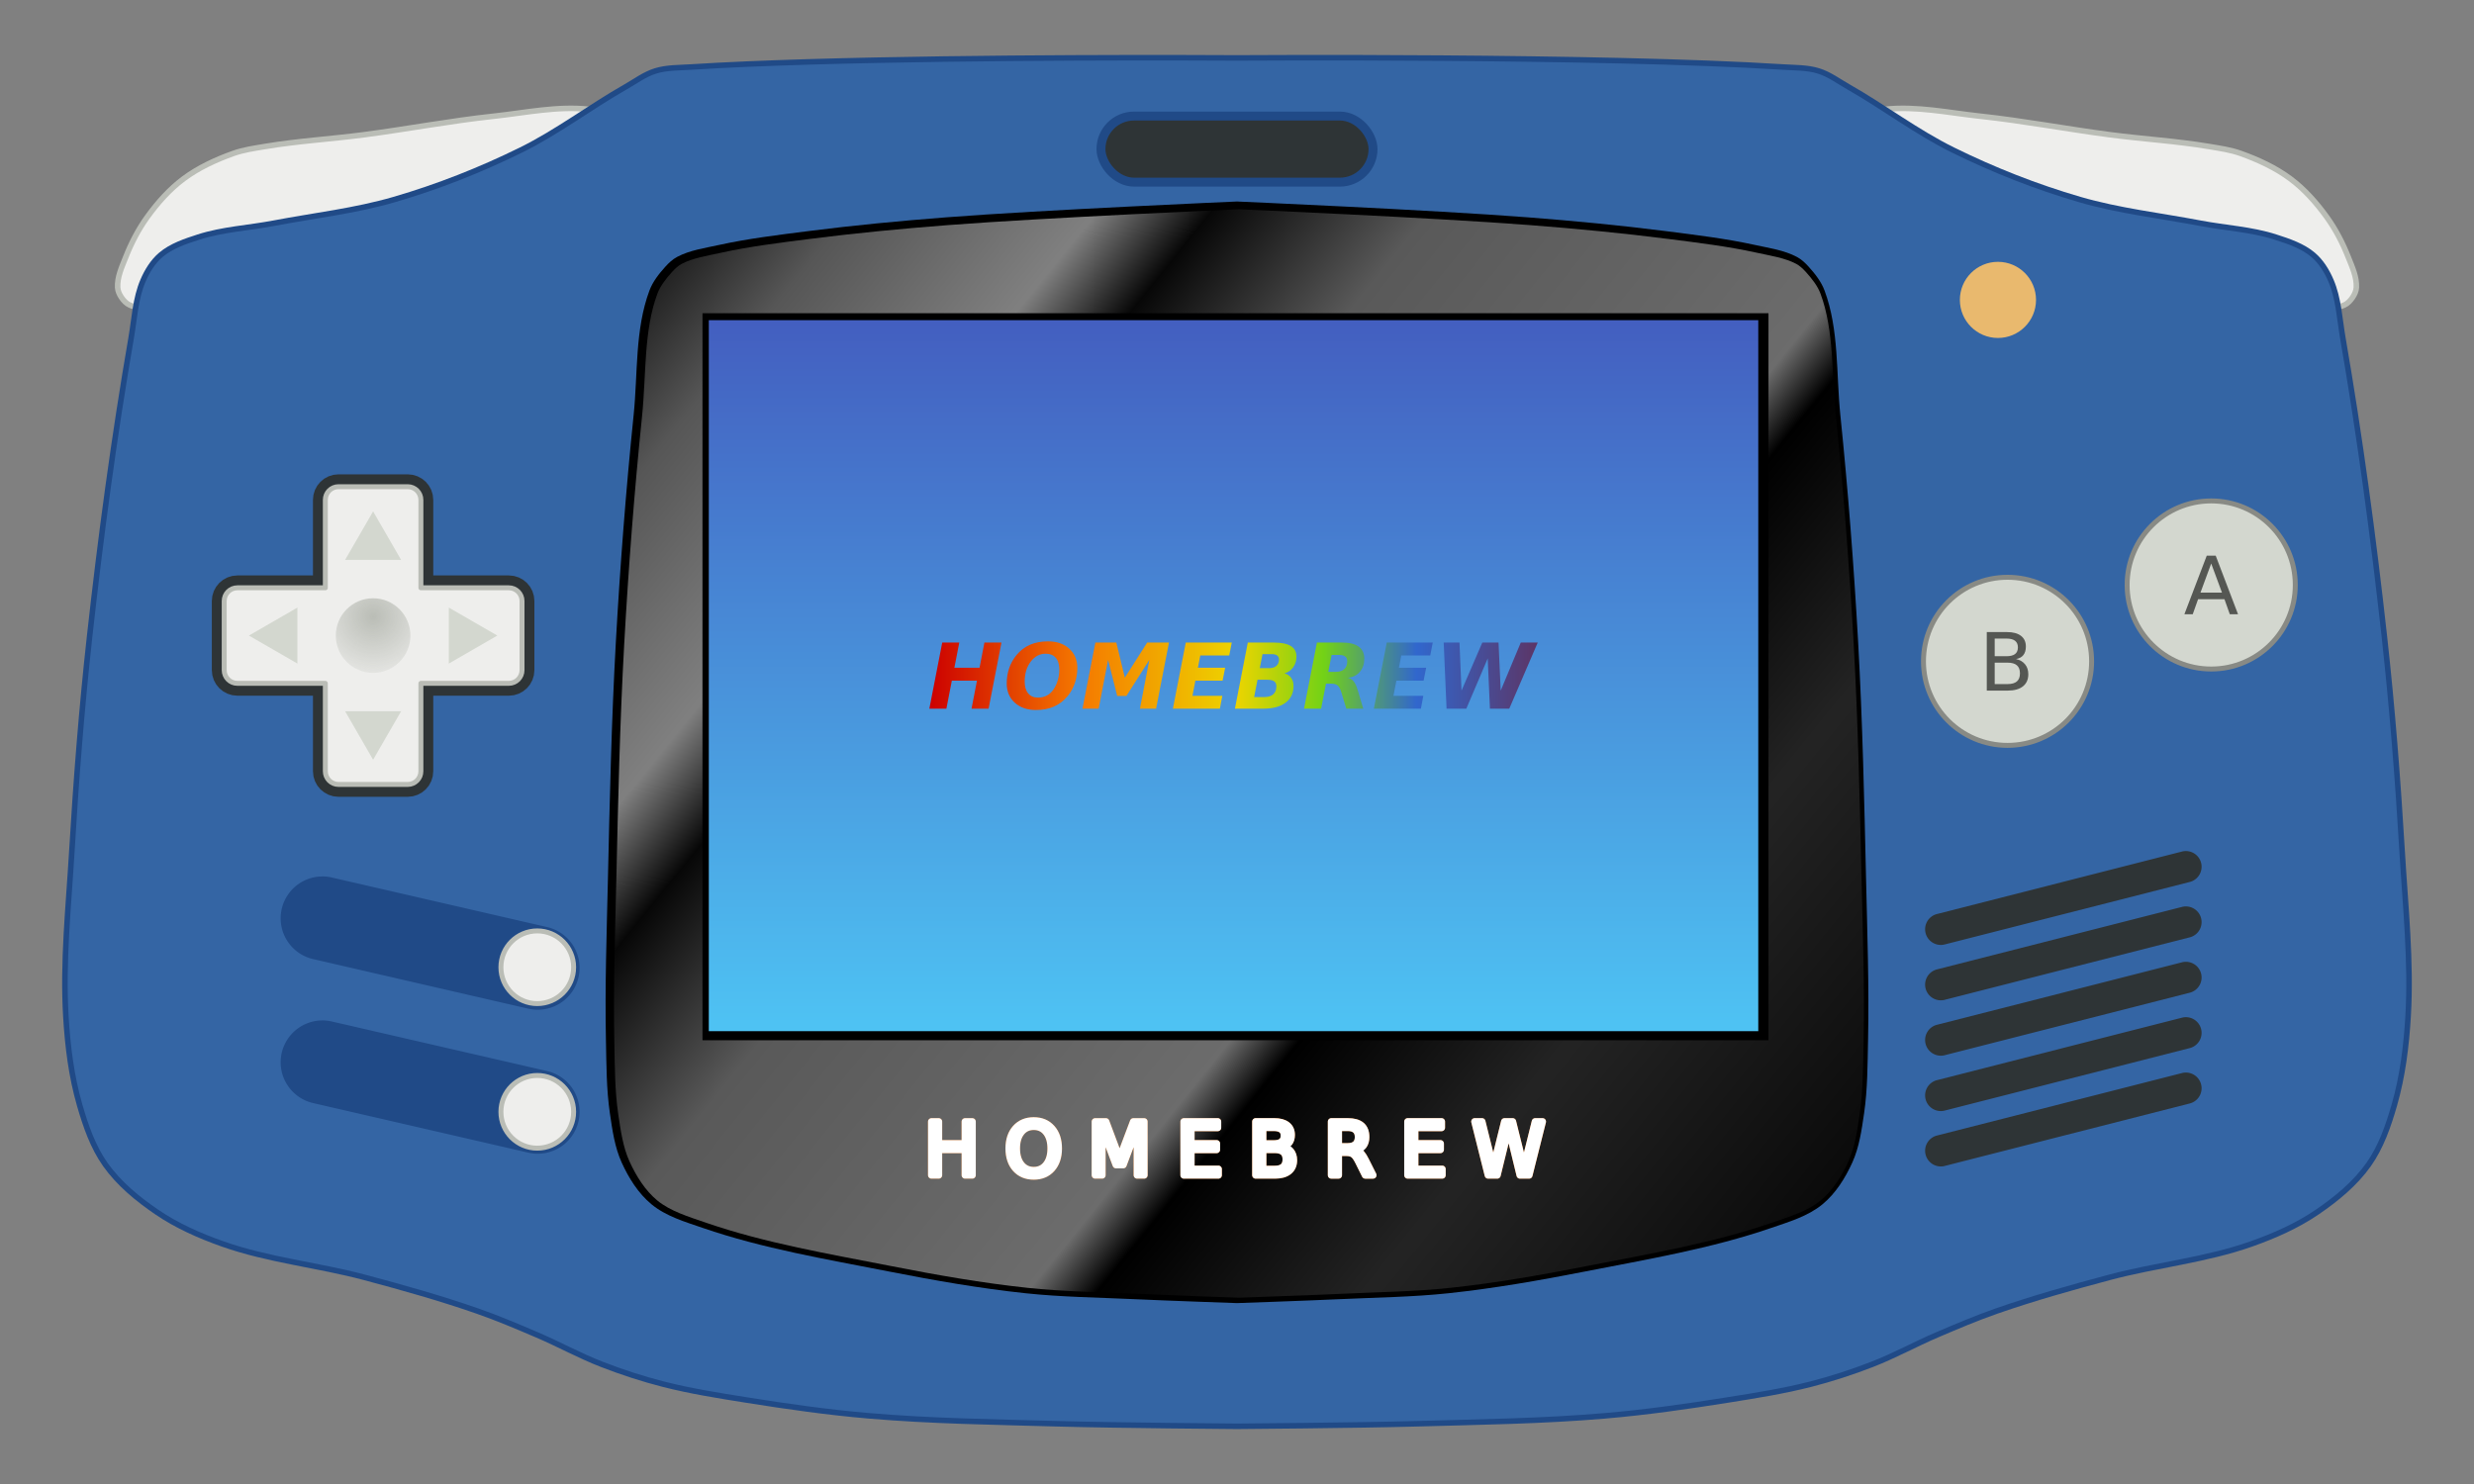 <?xml version="1.0" encoding="UTF-8" standalone="no"?>
<!-- Created with Inkscape (http://www.inkscape.org/) -->

<svg
   xmlns:dc="http://purl.org/dc/elements/1.1/"
   xmlns:cc="http://creativecommons.org/ns#"
   xmlns:rdf="http://www.w3.org/1999/02/22-rdf-syntax-ns#"
   xmlns:svg="http://www.w3.org/2000/svg"
   xmlns="http://www.w3.org/2000/svg"
   xmlns:xlink="http://www.w3.org/1999/xlink"
   xmlns:sodipodi="http://sodipodi.sourceforge.net/DTD/sodipodi-0.dtd"
   xmlns:inkscape="http://www.inkscape.org/namespaces/inkscape"
   width="500mm"
   height="300mm"
   viewBox="0 0 500 300"
   version="1.1"
   id="svg8"
   inkscape:version="0.92.3 (unknown)"
   sodipodi:docname="GameBoy_Advance_Vector.svg">
  <rect x="0" y="0" width="500" height="300" fill="#808080" stroke="none"/>
  <defs
     id="defs2">
    <linearGradient
       inkscape:collect="always"
       id="linearGradient1371">
      <stop
         style="stop-color:#babdb6;stop-opacity:1;"
         offset="0"
         id="stop1367" />
      <stop
         style="stop-color:#babdb6;stop-opacity:0;"
         offset="1"
         id="stop1369" />
    </linearGradient>
    <linearGradient
       inkscape:collect="always"
       id="linearGradient1031">
      <stop
         style="stop-color:#ffffff;stop-opacity:0"
         offset="0"
         id="stop1027" />
      <stop
         id="stop1037"
         offset="0.103"
         style="stop-color:#ffffff;stop-opacity:0.675" />
      <stop
         style="stop-color:#ffffff;stop-opacity:1"
         offset="0.217"
         id="stop1039" />
      <stop
         id="stop1041"
         offset="0.27"
         style="stop-color:#ffffff;stop-opacity:0.056" />
      <stop
         style="stop-color:#ffffff;stop-opacity:0.698;"
         offset="0.371"
         id="stop1043" />
      <stop
         id="stop1047"
         offset="0.588"
         style="stop-color:#ffffff;stop-opacity:0.845" />
      <stop
         id="stop1045"
         offset="0.62"
         style="stop-color:#ffffff;stop-opacity:0" />
      <stop
         style="stop-color:#ffffff;stop-opacity:0.278;"
         offset="0.745"
         id="stop1049" />
      <stop
         id="stop1051"
         offset="0.848"
         style="stop-color:#ffffff;stop-opacity:0.165;" />
      <stop
         style="stop-color:#ffffff;stop-opacity:0;"
         offset="1"
         id="stop1029" />
    </linearGradient>
    <linearGradient
       inkscape:collect="always"
       id="linearGradient1000-3">
      <stop
         style="stop-color:#cc0000;stop-opacity:1"
         offset="0"
         id="stop996" />
      <stop
         id="stop1015"
         offset="0.248"
         style="stop-color:#f57900;stop-opacity:1" />
      <stop
         id="stop1013"
         offset="0.504"
         style="stop-color:#edd400;stop-opacity:1" />
      <stop
         id="stop1011"
         offset="0.648"
         style="stop-color:#73d216;stop-opacity:1" />
      <stop
         id="stop1009"
         offset="0.801"
         style="stop-color:#3167cd;stop-opacity:1" />
      <stop
         style="stop-color:#5c3566;stop-opacity:1"
         offset="1"
         id="stop998" />
    </linearGradient>
    <linearGradient
       inkscape:collect="always"
       id="linearGradient984">
      <stop
         style="stop-color:#4ec2f3;stop-opacity:1"
         offset="0"
         id="stop980" />
      <stop
         style="stop-color:#435dbf;stop-opacity:1"
         offset="1"
         id="stop982" />
    </linearGradient>
    <linearGradient
       inkscape:collect="always"
       xlink:href="#linearGradient984"
       id="linearGradient986"
       x1="250.581"
       y1="203.935"
       x2="250.581"
       y2="59.503"
       gradientUnits="userSpaceOnUse" />
    <linearGradient
       inkscape:collect="always"
       xlink:href="#linearGradient1000-3"
       id="linearGradient1002"
       x1="187.821"
       y1="133.59"
       x2="310.78"
       y2="133.59"
       gradientUnits="userSpaceOnUse" />
    <linearGradient
       inkscape:collect="always"
       xlink:href="#linearGradient1031"
       id="linearGradient1261"
       gradientUnits="userSpaceOnUse"
       x1="466.253"
       y1="176.801"
       x2="1465.511"
       y2="982.801" />
    <linearGradient
       inkscape:collect="always"
       xlink:href="#linearGradient1000-3"
       id="linearGradient1303"
       gradientUnits="userSpaceOnUse"
       x1="187.821"
       y1="133.59"
       x2="310.78"
       y2="133.59" />
    <linearGradient
       inkscape:collect="always"
       xlink:href="#linearGradient1000-3"
       id="linearGradient1305"
       gradientUnits="userSpaceOnUse"
       x1="187.821"
       y1="133.59"
       x2="310.78"
       y2="133.59" />
    <linearGradient
       inkscape:collect="always"
       xlink:href="#linearGradient1000-3"
       id="linearGradient1307"
       gradientUnits="userSpaceOnUse"
       x1="187.821"
       y1="133.59"
       x2="310.78"
       y2="133.59" />
    <linearGradient
       inkscape:collect="always"
       xlink:href="#linearGradient1000-3"
       id="linearGradient1309"
       gradientUnits="userSpaceOnUse"
       x1="187.821"
       y1="133.59"
       x2="310.78"
       y2="133.59" />
    <linearGradient
       inkscape:collect="always"
       xlink:href="#linearGradient1000-3"
       id="linearGradient1311"
       gradientUnits="userSpaceOnUse"
       x1="187.821"
       y1="133.59"
       x2="310.78"
       y2="133.59" />
    <linearGradient
       inkscape:collect="always"
       xlink:href="#linearGradient1000-3"
       id="linearGradient1313"
       gradientUnits="userSpaceOnUse"
       x1="187.821"
       y1="133.59"
       x2="310.78"
       y2="133.59" />
    <linearGradient
       inkscape:collect="always"
       xlink:href="#linearGradient1000-3"
       id="linearGradient1315"
       gradientUnits="userSpaceOnUse"
       x1="187.821"
       y1="133.59"
       x2="310.78"
       y2="133.59" />
    <linearGradient
       inkscape:collect="always"
       xlink:href="#linearGradient1000-3"
       id="linearGradient1317"
       gradientUnits="userSpaceOnUse"
       x1="187.821"
       y1="133.59"
       x2="310.78"
       y2="133.59" />
    <radialGradient
       inkscape:collect="always"
       xlink:href="#linearGradient1371"
       id="radialGradient1373"
       cx="75.406"
       cy="123.459"
       fx="75.406"
       fy="123.459"
       r="7.541"
       gradientUnits="userSpaceOnUse"
       gradientTransform="matrix(1.895,0,0,1.895,-67.469,-112.275)" />
  </defs>
  <sodipodi:namedview
     id="base"
     pagecolor="#ffffff"
     bordercolor="#666666"
     borderopacity="1.0"
     inkscape:pageopacity="0.0"
     inkscape:pageshadow="2"
     inkscape:zoom="0.5"
     inkscape:cx="877.69705"
     inkscape:cy="520.89651"
     inkscape:document-units="mm"
     inkscape:current-layer="layer1"
     showgrid="false"
     showguides="true"
     inkscape:guide-bbox="true"
     inkscape:snap-bbox="true"
     inkscape:snap-object-midpoints="true"
     inkscape:snap-center="true"
     inkscape:bbox-paths="true"
     inkscape:bbox-nodes="true"
     inkscape:snap-bbox-edge-midpoints="true"
     inkscape:snap-bbox-midpoints="true"
     inkscape:window-width="1920"
     inkscape:window-height="1024"
     inkscape:window-x="0"
     inkscape:window-y="28"
     inkscape:window-maximized="1"
     inkscape:object-paths="true"
     inkscape:snap-intersection-paths="true"
     inkscape:snap-smooth-nodes="true"
     inkscape:snap-global="true">
    <sodipodi:guide
       position="106.495,225.652"
       orientation="1,0"
       id="guide828"
       inkscape:locked="false" />
  </sodipodi:namedview>
  <g
     inkscape:label="Ebene 1"
     inkscape:groupmode="layer"
     id="layer1"
     transform="translate(0,3)">
    <path
       style="fill:#eeeeec;stroke:#babdb6;stroke-width:1.119px;stroke-linecap:butt;stroke-linejoin:miter;stroke-opacity:1"
       d="m 124.359,20.687 c 0,0 -3.469,-1.387 -5.303,-1.589 -6.39,-0.702 -12.844,0.704 -19.236,1.391 -8.812,0.947 -17.533,2.61 -26.32,3.76 -6.653,0.87 -13.371,1.261 -19.988,2.375 -2.131,0.359 -4.298,0.658 -6.333,1.385 -3.556,1.271 -7.067,2.885 -10.093,5.145 -2.841,2.122 -5.245,4.844 -7.322,7.718 -1.798,2.488 -3.226,5.259 -4.354,8.114 -0.778,1.968 -1.744,4.022 -1.633,6.135 0.038,0.718 0.367,1.42 0.771,2.015 0.427,0.628 0.985,1.233 1.679,1.539 0.906,0.4 2.004,0.522 2.96,0.265 3.894,-1.049 6.124,-5.511 9.877,-6.985 7.867,-3.09 16.858,-1.643 25.133,-3.364 14.637,-3.045 30.094,-4.97 43.141,-12.27 6.723,-3.761 17.019,-15.634 17.019,-15.634 z"
       id="path898"
       inkscape:connector-curvature="0"
       sodipodi:nodetypes="caaaaaaaaaaaaaaac"
       inkscape:transform-center-x="41.581912"
       inkscape:transform-center-y="-3.505856" />
    <path
       inkscape:transform-center-y="-3.505856"
       inkscape:transform-center-x="-41.581913"
       sodipodi:nodetypes="caaaaaaaaaaaaaaac"
       inkscape:connector-curvature="0"
       id="path900"
       d="m 375.641,20.687 c 0,0 3.469,-1.387 5.303,-1.589 6.39,-0.702 12.844,0.704 19.236,1.391 8.812,0.947 17.533,2.61 26.32,3.76 6.653,0.87 13.371,1.261 19.988,2.375 2.131,0.359 4.298,0.658 6.333,1.385 3.556,1.271 7.067,2.885 10.093,5.145 2.841,2.122 5.245,4.844 7.322,7.718 1.798,2.488 3.226,5.259 4.354,8.114 0.778,1.968 1.744,4.022 1.633,6.135 -0.038,0.718 -0.367,1.42 -0.771,2.015 -0.427,0.628 -0.985,1.233 -1.679,1.539 -0.906,0.4 -2.004,0.522 -2.96,0.265 -3.894,-1.049 -6.124,-5.511 -9.877,-6.985 -7.867,-3.09 -16.858,-1.643 -25.133,-3.364 -14.637,-3.045 -30.094,-4.97 -43.141,-12.27 -6.723,-3.761 -17.019,-15.634 -17.019,-15.634 z"
       style="fill:#eeeeec;stroke:#babdb6;stroke-width:1.119px;stroke-linecap:butt;stroke-linejoin:miter;stroke-opacity:1" />
    <path
       inkscape:connector-curvature="0"
       style="fill:#3465a4;stroke:#204a87;stroke-width:1.119px;stroke-linecap:butt;stroke-linejoin:miter;stroke-opacity:1"
       d="m 237.922,8.668 c -22.431,-0.032 -70.736,0.125 -98.271,1.88 -2.409,0.154 -4.89,0.084 -7.196,0.798 -2.164,0.67 -4.028,2.08 -5.997,3.199 -7.174,4.075 -13.788,9.149 -21.189,12.795 -8.214,4.047 -16.796,7.435 -25.588,9.994 -7.955,2.316 -16.249,3.247 -24.388,4.797 -5.059,0.963 -10.293,1.217 -15.194,2.799 -2.666,0.861 -5.46,1.786 -7.596,3.599 -1.606,1.364 -2.769,3.26 -3.599,5.197 -1.554,3.628 -1.727,7.706 -2.399,11.595 -3.459,20.021 -6.16,40.179 -8.396,60.373 -1.604,14.487 -2.736,29.028 -3.599,43.579 -0.655,11.049 -1.852,22.135 -1.198,33.184 0.358,6.059 1.112,12.162 2.799,17.992 1.211,4.186 2.676,8.439 5.197,11.993 2.729,3.846 6.498,6.94 10.394,9.596 4.038,2.753 8.588,4.76 13.193,6.398 9.289,3.303 19.261,4.253 28.787,6.796 7.659,2.044 15.304,4.19 22.79,6.798 4.066,1.416 8.035,3.106 11.995,4.797 4.443,1.897 8.688,4.254 13.193,5.997 4.048,1.567 8.187,2.922 12.393,3.997 5.521,1.41 11.165,2.301 16.792,3.199 8.227,1.313 16.489,2.49 24.79,3.199 12.626,1.078 25.314,1.244 37.981,1.601 12.124,0.341 36.383,0.516 36.383,0.516 0,0 24.259,-0.175 36.383,-0.516 12.667,-0.357 25.355,-0.522 37.981,-1.601 8.301,-0.709 16.563,-1.886 24.79,-3.199 5.627,-0.898 11.271,-1.788 16.792,-3.199 4.206,-1.075 8.345,-2.43 12.393,-3.997 4.505,-1.744 8.75,-4.1 13.193,-5.997 3.96,-1.691 7.929,-3.381 11.995,-4.797 7.486,-2.607 15.131,-4.753 22.79,-6.798 9.526,-2.543 19.498,-3.492 28.787,-6.796 4.605,-1.638 9.155,-3.644 13.193,-6.398 3.896,-2.657 7.666,-5.751 10.394,-9.596 2.522,-3.554 3.986,-7.807 5.197,-11.993 1.687,-5.83 2.44,-11.934 2.799,-17.992 0.654,-11.049 -0.543,-22.135 -1.198,-33.184 -0.863,-14.55 -1.995,-29.091 -3.599,-43.579 -2.236,-20.194 -4.937,-40.352 -8.396,-60.373 -0.672,-3.889 -0.844,-7.967 -2.399,-11.595 -0.83,-1.937 -1.992,-3.834 -3.599,-5.197 -2.136,-1.813 -4.929,-2.738 -7.596,-3.599 -4.9,-1.582 -10.135,-1.835 -15.194,-2.799 -8.139,-1.55 -16.433,-2.481 -24.388,-4.797 -8.792,-2.56 -17.374,-5.947 -25.588,-9.994 -7.401,-3.647 -14.015,-8.72 -21.189,-12.795 -1.97,-1.119 -3.833,-2.529 -5.997,-3.199 -2.306,-0.714 -4.787,-0.645 -7.196,-0.798 -36.713,-2.34 -110.349,-1.839 -110.349,-1.839 0,0 -4.601,-0.031 -12.078,-0.042 z"
       id="path826" />
    <path
       inkscape:connector-curvature="0"
       style="fill:#000000;stroke:none;stroke-width:1.119px;stroke-linecap:butt;stroke-linejoin:miter;stroke-opacity:1"
       d="m 250,37.735 c 0,0 -39.211,1.689 -58.772,3.199 -9.348,0.721 -18.687,1.611 -27.987,2.799 -6.02,0.769 -12.065,1.496 -17.992,2.799 -2.843,0.625 -5.823,1.038 -8.396,2.399 -0.92,0.487 -1.703,1.224 -2.399,1.998 -1.285,1.43 -2.527,2.999 -3.199,4.799 -2.959,7.929 -2.333,16.769 -3.197,25.188 -1.568,15.293 -2.743,30.628 -3.599,45.977 -0.891,15.977 -1.235,31.981 -1.601,47.978 -0.246,10.793 -0.623,21.59 -0.398,32.384 0.103,4.937 0.086,9.907 0.798,14.794 0.494,3.391 0.977,6.879 2.399,9.997 1.427,3.129 3.348,6.203 5.997,8.396 2.94,2.434 6.788,3.556 10.397,4.797 12.167,4.183 24.956,6.316 37.581,8.796 9.137,1.795 18.327,3.409 27.587,4.397 7.299,0.779 14.656,0.859 21.989,1.2 6.928,0.322 20.791,0.798 20.791,0.798 0,0 13.863,-0.476 20.791,-0.798 7.333,-0.341 14.69,-0.422 21.989,-1.2 9.259,-0.988 18.45,-2.602 27.587,-4.397 12.625,-2.48 25.414,-4.613 37.581,-8.796 3.609,-1.241 7.457,-2.364 10.397,-4.797 2.649,-2.193 4.57,-5.267 5.997,-8.396 1.422,-3.117 1.904,-6.606 2.399,-9.997 0.712,-4.887 0.695,-9.857 0.798,-14.794 0.225,-10.793 -0.151,-21.591 -0.398,-32.384 -0.365,-15.997 -0.71,-32.001 -1.601,-47.978 -0.856,-15.349 -2.03,-30.684 -3.599,-45.977 -0.864,-8.419 -0.238,-17.259 -3.197,-25.188 -0.672,-1.801 -1.914,-3.37 -3.199,-4.799 -0.696,-0.774 -1.478,-1.512 -2.399,-1.998 -2.573,-1.361 -5.553,-1.774 -8.396,-2.399 -5.928,-1.303 -11.972,-2.03 -17.992,-2.799 -9.3,-1.187 -18.639,-2.077 -27.987,-2.799 -19.562,-1.51 -58.772,-3.199 -58.772,-3.199 z"
       id="path859" />
    <path
       style="fill:url(#linearGradient1261);stroke:none;stroke-width:4.231px;stroke-linecap:butt;stroke-linejoin:miter;stroke-opacity:1;fill-opacity:1;opacity:0.5"
       d="M 944.883 159.637 C 944.45 159.655 796.755 166.026 723.186 171.703 C 687.923 174.424 652.721 177.777 617.691 182.25 C 594.91 185.159 572.235 187.897 550.188 192.742 C 539.143 195.169 528.431 196.764 519.887 201.283 C 517.327 202.637 514.802 204.928 512.389 207.613 C 507.697 212.834 503.511 218.273 501.395 223.945 C 490.785 252.376 492.974 285.242 489.641 317.74 C 483.722 375.443 479.289 433.316 476.059 491.25 C 472.698 551.505 471.397 611.93 470.016 672.396 C 469.083 713.234 467.666 753.961 468.512 794.545 C 468.902 813.297 468.859 831.845 471.471 849.758 C 473.343 862.6 475.173 875.234 480.084 886.004 L 480.084 886.006 C 485.263 897.36 492.164 908.237 501.209 915.725 C 511.107 923.919 524.915 928.111 538.732 932.861 C 584.123 948.467 632.199 956.509 680.021 965.904 C 714.481 972.674 749.052 978.742 783.793 982.449 C 811.023 985.354 838.715 985.664 866.564 986.959 C 892.591 988.169 944.623 989.957 944.883 989.965 C 945.143 989.956 997.172 988.169 1023.199 986.959 C 1051.048 985.664 1078.741 985.354 1105.971 982.449 C 1140.712 978.742 1175.283 972.674 1209.742 965.904 C 1257.565 956.509 1305.641 948.467 1351.031 932.861 C 1364.849 928.111 1378.656 923.919 1388.555 915.725 C 1397.601 908.236 1404.501 897.359 1409.68 886.004 C 1414.591 875.234 1416.421 862.6 1418.293 849.758 C 1420.905 831.845 1420.861 813.297 1421.252 794.545 C 1422.097 753.961 1420.681 713.234 1419.748 672.396 C 1418.367 611.93 1417.067 551.505 1413.707 491.25 C 1410.476 433.316 1406.041 375.443 1400.123 317.74 C 1396.79 285.242 1398.978 252.376 1388.369 223.945 C 1386.252 218.273 1382.067 212.834 1377.375 207.613 C 1374.962 204.928 1372.436 202.637 1369.877 201.283 C 1361.333 196.764 1350.62 195.169 1339.576 192.742 C 1317.528 187.897 1294.854 185.159 1272.072 182.25 C 1237.043 177.777 1201.84 174.424 1166.578 171.703 C 1093.008 166.026 945.316 159.655 944.883 159.637 z M 535.748 238.955 L 1348.727 238.955 L 1348.727 793.535 L 535.748 793.535 L 535.748 244.625 L 535.748 238.955 z "
       transform="matrix(0.265,0,0,0.265,0,-3)"
       id="path1017" />
    <rect
       style="opacity:1;fill:url(#linearGradient986);fill-opacity:1;stroke:none;stroke-width:22.389;stroke-linecap:round;stroke-linejoin:round;stroke-miterlimit:4;stroke-dasharray:none;stroke-dashoffset:0;stroke-opacity:1;paint-order:normal"
       id="rect855"
       width="212.1"
       height="143.732"
       x="143.25"
       y="61.724"
       rx="0"
       ry="0" />
    <rect
       style="opacity:1;fill:#2e3436;fill-opacity:1;stroke:#204a87;stroke-width:1.806;stroke-linecap:round;stroke-linejoin:round;stroke-miterlimit:4;stroke-dasharray:none;stroke-dashoffset:0;stroke-opacity:1;paint-order:normal"
       id="rect866"
       width="54.98"
       height="13.361"
       x="222.51"
       y="20.459"
       rx="6.681"
       ry="6.681" />
    <path
       inkscape:connector-curvature="0"
       id="path872"
       d="m 441.776,169.045 a 3.174,3.174 0 0 0 -0.851,0.116 l -49.376,12.594 a 3.174,3.174 0 1 0 1.57,6.148 l 49.376,-12.594 a 3.174,3.174 0 0 0 -0.719,-6.264 z"
       style="color:#000000;font-style:normal;font-variant:normal;font-weight:normal;font-stretch:normal;font-size:medium;line-height:normal;font-family:sans-serif;font-variant-ligatures:normal;font-variant-position:normal;font-variant-caps:normal;font-variant-numeric:normal;font-variant-alternates:normal;font-feature-settings:normal;text-indent:0;text-align:start;text-decoration:none;text-decoration-line:none;text-decoration-style:solid;text-decoration-color:#000000;letter-spacing:normal;word-spacing:normal;text-transform:none;writing-mode:lr-tb;direction:ltr;text-orientation:mixed;dominant-baseline:auto;baseline-shift:baseline;text-anchor:start;white-space:normal;shape-padding:0;clip-rule:nonzero;display:inline;overflow:visible;visibility:visible;opacity:1;isolation:auto;mix-blend-mode:normal;color-interpolation:sRGB;color-interpolation-filters:linearRGB;solid-color:#000000;solid-opacity:1;vector-effect:none;fill:#2e3436;fill-opacity:1;fill-rule:nonzero;stroke:none;stroke-width:6.347;stroke-linecap:round;stroke-linejoin:miter;stroke-miterlimit:4;stroke-dasharray:none;stroke-dashoffset:0;stroke-opacity:1;color-rendering:auto;image-rendering:auto;shape-rendering:auto;text-rendering:auto;enable-background:accumulate" />
    <path
       style="color:#000000;font-style:normal;font-variant:normal;font-weight:normal;font-stretch:normal;font-size:medium;line-height:normal;font-family:sans-serif;font-variant-ligatures:normal;font-variant-position:normal;font-variant-caps:normal;font-variant-numeric:normal;font-variant-alternates:normal;font-feature-settings:normal;text-indent:0;text-align:start;text-decoration:none;text-decoration-line:none;text-decoration-style:solid;text-decoration-color:#000000;letter-spacing:normal;word-spacing:normal;text-transform:none;writing-mode:lr-tb;direction:ltr;text-orientation:mixed;dominant-baseline:auto;baseline-shift:baseline;text-anchor:start;white-space:normal;shape-padding:0;clip-rule:nonzero;display:inline;overflow:visible;visibility:visible;opacity:1;isolation:auto;mix-blend-mode:normal;color-interpolation:sRGB;color-interpolation-filters:linearRGB;solid-color:#000000;solid-opacity:1;vector-effect:none;fill:#2e3436;fill-opacity:1;fill-rule:nonzero;stroke:none;stroke-width:6.347;stroke-linecap:round;stroke-linejoin:miter;stroke-miterlimit:4;stroke-dasharray:none;stroke-dashoffset:0;stroke-opacity:1;color-rendering:auto;image-rendering:auto;shape-rendering:auto;text-rendering:auto;enable-background:accumulate"
       d="m 441.776,180.239 a 3.174,3.174 0 0 0 -0.851,0.116 l -49.376,12.594 a 3.174,3.174 0 1 0 1.57,6.148 l 49.376,-12.594 a 3.174,3.174 0 0 0 -0.719,-6.264 z"
       id="path874"
       inkscape:connector-curvature="0" />
    <path
       inkscape:connector-curvature="0"
       id="path876"
       d="m 441.776,191.434 a 3.174,3.174 0 0 0 -0.851,0.116 l -49.376,12.594 a 3.174,3.174 0 1 0 1.57,6.148 l 49.376,-12.594 a 3.174,3.174 0 0 0 -0.719,-6.264 z"
       style="color:#000000;font-style:normal;font-variant:normal;font-weight:normal;font-stretch:normal;font-size:medium;line-height:normal;font-family:sans-serif;font-variant-ligatures:normal;font-variant-position:normal;font-variant-caps:normal;font-variant-numeric:normal;font-variant-alternates:normal;font-feature-settings:normal;text-indent:0;text-align:start;text-decoration:none;text-decoration-line:none;text-decoration-style:solid;text-decoration-color:#000000;letter-spacing:normal;word-spacing:normal;text-transform:none;writing-mode:lr-tb;direction:ltr;text-orientation:mixed;dominant-baseline:auto;baseline-shift:baseline;text-anchor:start;white-space:normal;shape-padding:0;clip-rule:nonzero;display:inline;overflow:visible;visibility:visible;opacity:1;isolation:auto;mix-blend-mode:normal;color-interpolation:sRGB;color-interpolation-filters:linearRGB;solid-color:#000000;solid-opacity:1;vector-effect:none;fill:#2e3436;fill-opacity:1;fill-rule:nonzero;stroke:none;stroke-width:6.347;stroke-linecap:round;stroke-linejoin:miter;stroke-miterlimit:4;stroke-dasharray:none;stroke-dashoffset:0;stroke-opacity:1;color-rendering:auto;image-rendering:auto;shape-rendering:auto;text-rendering:auto;enable-background:accumulate" />
    <path
       style="color:#000000;font-style:normal;font-variant:normal;font-weight:normal;font-stretch:normal;font-size:medium;line-height:normal;font-family:sans-serif;font-variant-ligatures:normal;font-variant-position:normal;font-variant-caps:normal;font-variant-numeric:normal;font-variant-alternates:normal;font-feature-settings:normal;text-indent:0;text-align:start;text-decoration:none;text-decoration-line:none;text-decoration-style:solid;text-decoration-color:#000000;letter-spacing:normal;word-spacing:normal;text-transform:none;writing-mode:lr-tb;direction:ltr;text-orientation:mixed;dominant-baseline:auto;baseline-shift:baseline;text-anchor:start;white-space:normal;shape-padding:0;clip-rule:nonzero;display:inline;overflow:visible;visibility:visible;opacity:1;isolation:auto;mix-blend-mode:normal;color-interpolation:sRGB;color-interpolation-filters:linearRGB;solid-color:#000000;solid-opacity:1;vector-effect:none;fill:#2e3436;fill-opacity:1;fill-rule:nonzero;stroke:none;stroke-width:6.347;stroke-linecap:round;stroke-linejoin:miter;stroke-miterlimit:4;stroke-dasharray:none;stroke-dashoffset:0;stroke-opacity:1;color-rendering:auto;image-rendering:auto;shape-rendering:auto;text-rendering:auto;enable-background:accumulate"
       d="m 441.776,202.629 a 3.174,3.174 0 0 0 -0.851,0.116 l -49.376,12.594 a 3.174,3.174 0 1 0 1.57,6.148 l 49.376,-12.594 a 3.174,3.174 0 0 0 -0.719,-6.264 z"
       id="path878"
       inkscape:connector-curvature="0" />
    <path
       inkscape:connector-curvature="0"
       id="path880"
       d="m 441.776,213.824 a 3.174,3.174 0 0 0 -0.851,0.116 l -49.376,12.594 a 3.174,3.174 0 1 0 1.57,6.148 l 49.376,-12.594 a 3.174,3.174 0 0 0 -0.719,-6.264 z"
       style="color:#000000;font-style:normal;font-variant:normal;font-weight:normal;font-stretch:normal;font-size:medium;line-height:normal;font-family:sans-serif;font-variant-ligatures:normal;font-variant-position:normal;font-variant-caps:normal;font-variant-numeric:normal;font-variant-alternates:normal;font-feature-settings:normal;text-indent:0;text-align:start;text-decoration:none;text-decoration-line:none;text-decoration-style:solid;text-decoration-color:#000000;letter-spacing:normal;word-spacing:normal;text-transform:none;writing-mode:lr-tb;direction:ltr;text-orientation:mixed;dominant-baseline:auto;baseline-shift:baseline;text-anchor:start;white-space:normal;shape-padding:0;clip-rule:nonzero;display:inline;overflow:visible;visibility:visible;opacity:1;isolation:auto;mix-blend-mode:normal;color-interpolation:sRGB;color-interpolation-filters:linearRGB;solid-color:#000000;solid-opacity:1;vector-effect:none;fill:#2e3436;fill-opacity:1;fill-rule:nonzero;stroke:none;stroke-width:6.347;stroke-linecap:round;stroke-linejoin:miter;stroke-miterlimit:4;stroke-dasharray:none;stroke-dashoffset:0;stroke-opacity:1;color-rendering:auto;image-rendering:auto;shape-rendering:auto;text-rendering:auto;enable-background:accumulate" />
    <path
       style="color:#000000;font-style:normal;font-variant:normal;font-weight:normal;font-stretch:normal;font-size:medium;line-height:normal;font-family:sans-serif;font-variant-ligatures:normal;font-variant-position:normal;font-variant-caps:normal;font-variant-numeric:normal;font-variant-alternates:normal;font-feature-settings:normal;text-indent:0;text-align:start;text-decoration:none;text-decoration-line:none;text-decoration-style:solid;text-decoration-color:#000000;letter-spacing:normal;word-spacing:normal;text-transform:none;writing-mode:lr-tb;direction:ltr;text-orientation:mixed;dominant-baseline:auto;baseline-shift:baseline;text-anchor:start;white-space:normal;shape-padding:0;clip-rule:nonzero;display:inline;overflow:visible;visibility:visible;opacity:1;isolation:auto;mix-blend-mode:normal;color-interpolation:sRGB;color-interpolation-filters:linearRGB;solid-color:#000000;solid-opacity:1;vector-effect:none;fill:#204a87;fill-opacity:1;fill-rule:nonzero;stroke:none;stroke-width:16.924;stroke-linecap:round;stroke-linejoin:miter;stroke-miterlimit:4;stroke-dasharray:none;stroke-dashoffset:0;stroke-opacity:1;color-rendering:auto;image-rendering:auto;shape-rendering:auto;text-rendering:auto;enable-background:accumulate"
       d="m 65.516,174.184 a 8.463,8.463 0 0 0 -2.132,16.726 l 43.385,9.999 a 8.463,8.463 0 1 0 3.801,-16.495 l -43.385,-9.991 a 8.463,8.463 0 0 0 -1.669,-0.24 z"
       id="path882"
       inkscape:connector-curvature="0" />
    <path
       inkscape:connector-curvature="0"
       id="path886"
       d="m 65.516,203.291 a 8.463,8.463 0 0 0 -2.132,16.726 l 43.385,9.999 a 8.463,8.463 0 1 0 3.801,-16.495 l -43.385,-9.991 a 8.463,8.463 0 0 0 -1.669,-0.24 z"
       style="color:#000000;font-style:normal;font-variant:normal;font-weight:normal;font-stretch:normal;font-size:medium;line-height:normal;font-family:sans-serif;font-variant-ligatures:normal;font-variant-position:normal;font-variant-caps:normal;font-variant-numeric:normal;font-variant-alternates:normal;font-feature-settings:normal;text-indent:0;text-align:start;text-decoration:none;text-decoration-line:none;text-decoration-style:solid;text-decoration-color:#000000;letter-spacing:normal;word-spacing:normal;text-transform:none;writing-mode:lr-tb;direction:ltr;text-orientation:mixed;dominant-baseline:auto;baseline-shift:baseline;text-anchor:start;white-space:normal;shape-padding:0;clip-rule:nonzero;display:inline;overflow:visible;visibility:visible;opacity:1;isolation:auto;mix-blend-mode:normal;color-interpolation:sRGB;color-interpolation-filters:linearRGB;solid-color:#000000;solid-opacity:1;vector-effect:none;fill:#204a87;fill-opacity:1;fill-rule:nonzero;stroke:none;stroke-width:16.924;stroke-linecap:round;stroke-linejoin:miter;stroke-miterlimit:4;stroke-dasharray:none;stroke-dashoffset:0;stroke-opacity:1;color-rendering:auto;image-rendering:auto;shape-rendering:auto;text-rendering:auto;enable-background:accumulate" />
    <circle
       style="opacity:1;fill:#eeeeec;fill-opacity:1;stroke:#babdb6;stroke-width:1;stroke-linecap:round;stroke-linejoin:round;stroke-miterlimit:4;stroke-dasharray:none;stroke-dashoffset:0;stroke-opacity:1;paint-order:normal"
       id="path890"
       cx="108.583"
       cy="192.535"
       r="7.347" />
    <circle
       r="7.347"
       cy="221.761"
       cx="108.583"
       id="circle892"
       style="opacity:1;fill:#eeeeec;fill-opacity:1;stroke:#babdb6;stroke-width:1;stroke-linecap:round;stroke-linejoin:round;stroke-miterlimit:4;stroke-dasharray:none;stroke-dashoffset:0;stroke-opacity:1;paint-order:normal" />
    <circle
       style="opacity:1;fill:#d3d7cf;fill-opacity:1;stroke:#888a85;stroke-width:1;stroke-linecap:round;stroke-linejoin:round;stroke-miterlimit:4;stroke-dasharray:none;stroke-dashoffset:0;stroke-opacity:1;paint-order:normal"
       id="path894"
       cx="405.727"
       cy="130.691"
       r="16.992" />
    <circle
       r="16.992"
       cy="115.255"
       cx="446.889"
       id="circle896"
       style="opacity:1;fill:#d3d7cf;fill-opacity:1;stroke:#888a85;stroke-width:1;stroke-linecap:round;stroke-linejoin:round;stroke-miterlimit:4;stroke-dasharray:none;stroke-dashoffset:0;stroke-opacity:1;paint-order:normal" />
    <circle
       style="opacity:1;fill:#e9b96e;fill-opacity:1;stroke:none;stroke-width:16.924;stroke-linecap:round;stroke-linejoin:round;stroke-miterlimit:4;stroke-dasharray:none;stroke-dashoffset:0;stroke-opacity:1;paint-order:normal"
       id="path902"
       cx="403.788"
       cy="57.626"
       r="7.696" />
    <g
       transform="matrix(4.231,0,0,4.231,-200.588,-502.223)"
       id="g960">
      <path
         inkscape:connector-curvature="0"
         style="fill:none;stroke:#f57900;stroke-width:1px;stroke-linecap:butt;stroke-linejoin:miter;stroke-opacity:1"
         d="m 391.711,166.912 c -20.037,-0.028 -63.187,0.112 -87.783,1.68 -2.152,0.137 -4.368,0.075 -6.428,0.713 -1.933,0.599 -3.598,1.858 -5.357,2.857 -6.409,3.64 -12.316,8.172 -18.928,11.43 -7.337,3.615 -15.004,6.641 -22.857,8.928 -7.106,2.069 -14.515,2.9 -21.785,4.285 -4.519,0.861 -9.195,1.087 -13.572,2.5 -2.382,0.769 -4.877,1.595 -6.785,3.215 -1.435,1.218 -2.474,2.912 -3.215,4.643 -1.388,3.241 -1.542,6.883 -2.143,10.357 -3.09,17.884 -5.502,35.891 -7.5,53.93 -1.433,12.941 -2.444,25.93 -3.215,38.928 -0.586,9.87 -1.654,19.772 -1.07,29.643 0.32,5.412 0.993,10.864 2.5,16.072 1.082,3.739 2.39,7.539 4.643,10.713 2.438,3.435 5.805,6.199 9.285,8.572 3.607,2.46 7.672,4.252 11.785,5.715 8.298,2.951 17.206,3.799 25.715,6.07 6.842,1.826 13.67,3.743 20.357,6.072 3.632,1.265 7.177,2.775 10.715,4.285 3.969,1.695 7.761,3.8 11.785,5.357 3.616,1.4 7.313,2.61 11.07,3.57 4.931,1.26 9.974,2.055 15,2.857 7.349,1.173 14.729,2.224 22.145,2.857 11.278,0.963 22.613,1.111 33.928,1.43 10.83,0.305 32.5,0.461 32.5,0.461 0,0 21.67,-0.156 32.5,-0.461 11.315,-0.319 22.649,-0.466 33.928,-1.43 7.415,-0.633 14.795,-1.684 22.145,-2.857 5.026,-0.802 10.069,-1.597 15,-2.857 3.757,-0.96 7.454,-2.17 11.07,-3.57 4.024,-1.558 7.816,-3.663 11.785,-5.357 3.538,-1.511 7.082,-3.02 10.715,-4.285 6.687,-2.329 13.516,-4.246 20.357,-6.072 8.509,-2.271 17.417,-3.119 25.715,-6.07 4.114,-1.463 8.178,-3.255 11.785,-5.715 3.48,-2.373 6.847,-5.137 9.285,-8.572 2.253,-3.174 3.561,-6.974 4.643,-10.713 1.507,-5.208 2.18,-10.66 2.5,-16.072 0.584,-9.87 -0.485,-19.773 -1.07,-29.643 -0.771,-12.997 -1.782,-25.986 -3.215,-38.928 -1.998,-18.039 -4.41,-36.046 -7.5,-53.93 -0.6,-3.474 -0.754,-7.117 -2.143,-10.357 -0.741,-1.73 -1.78,-3.424 -3.215,-4.643 -1.908,-1.62 -4.403,-2.446 -6.785,-3.215 -4.377,-1.413 -9.054,-1.639 -13.572,-2.5 -7.27,-1.385 -14.679,-2.216 -21.785,-4.285 -7.854,-2.287 -15.52,-5.313 -22.857,-8.928 -6.611,-3.257 -12.519,-7.789 -18.928,-11.43 -1.76,-1 -3.424,-2.259 -5.357,-2.857 -2.06,-0.638 -4.276,-0.576 -6.428,-0.713 C 468.277,166.501 402.5,166.949 402.5,166.949 c 0,0 -4.11,-0.028 -10.789,-0.037 z"
         transform="scale(0.265)"
         id="path924" />
      <path
         inkscape:connector-curvature="0"
         style="fill:#e9b96e;stroke:none;stroke-width:1px;stroke-linecap:butt;stroke-linejoin:miter;stroke-opacity:1"
         d="m 402.5,192.877 c 0,0 -35.026,1.509 -52.5,2.857 -8.35,0.644 -16.693,1.439 -25,2.5 -5.378,0.687 -10.777,1.336 -16.072,2.5 -2.539,0.558 -5.202,0.927 -7.5,2.143 -0.822,0.435 -1.521,1.094 -2.143,1.785 -1.148,1.277 -2.257,2.679 -2.857,4.287 -2.643,7.083 -2.084,14.979 -2.855,22.5 -1.401,13.661 -2.45,27.359 -3.215,41.07 -0.796,14.271 -1.103,28.567 -1.43,42.857 -0.22,9.641 -0.556,19.286 -0.355,28.928 0.092,4.41 0.076,8.85 0.713,13.215 0.442,3.029 0.873,6.145 2.143,8.93 1.275,2.795 2.991,5.541 5.357,7.5 2.626,2.174 6.063,3.177 9.287,4.285 10.868,3.737 22.293,5.642 33.57,7.857 8.162,1.604 16.372,3.045 24.643,3.928 6.52,0.696 13.092,0.768 19.643,1.072 6.188,0.288 18.572,0.713 18.572,0.713 0,0 12.384,-0.425 18.572,-0.713 6.55,-0.305 13.122,-0.377 19.643,-1.072 8.271,-0.882 16.481,-2.324 24.643,-3.928 11.277,-2.216 22.702,-4.121 33.57,-7.857 3.224,-1.108 6.661,-2.111 9.287,-4.285 2.367,-1.959 4.083,-4.705 5.357,-7.5 1.27,-2.785 1.701,-5.901 2.143,-8.93 0.636,-4.365 0.621,-8.805 0.713,-13.215 0.201,-9.642 -0.135,-19.287 -0.355,-28.928 -0.326,-14.29 -0.634,-28.586 -1.43,-42.857 -0.765,-13.711 -1.814,-27.41 -3.215,-41.07 -0.771,-7.521 -0.212,-15.417 -2.855,-22.5 -0.6,-1.609 -1.71,-3.01 -2.857,-4.287 -0.621,-0.692 -1.321,-1.35 -2.143,-1.785 -2.298,-1.216 -4.961,-1.585 -7.5,-2.143 -5.295,-1.164 -10.694,-1.813 -16.072,-2.5 -8.307,-1.061 -16.65,-1.856 -25,-2.5 -17.474,-1.348 -52.5,-2.857 -52.5,-2.857 z"
         id="path926"
         transform="scale(0.265)" />
      <rect
         style="opacity:1;fill:#75507b;fill-opacity:1;stroke:none;stroke-width:5.292;stroke-linecap:round;stroke-linejoin:round;stroke-miterlimit:4;stroke-dasharray:none;stroke-dashoffset:0;stroke-opacity:1;paint-order:normal"
         id="rect928"
         width="50.129"
         height="33.971"
         x="81.265"
         y="56.702"
         rx="0"
         ry="0" />
      <rect
         style="opacity:1;fill:#e9b96e;fill-opacity:1;stroke:none;stroke-width:5.292;stroke-linecap:round;stroke-linejoin:round;stroke-miterlimit:4;stroke-dasharray:none;stroke-dashoffset:0;stroke-opacity:1;paint-order:normal"
         id="rect930"
         width="14.387"
         height="3.496"
         x="99.301"
         y="46.78"
         rx="1.748"
         ry="1.748" />
      <path
         inkscape:connector-curvature="0"
         id="path932"
         d="m 151.82,82.067 a 0.75,0.75 0 0 0 -0.201,0.027 l -11.67,2.977 a 0.75,0.75 0 1 0 0.371,1.453 l 11.67,-2.977 a 0.75,0.75 0 0 0 -0.17,-1.48 z"
         style="color:#000000;font-style:normal;font-variant:normal;font-weight:normal;font-stretch:normal;font-size:medium;line-height:normal;font-family:sans-serif;font-variant-ligatures:normal;font-variant-position:normal;font-variant-caps:normal;font-variant-numeric:normal;font-variant-alternates:normal;font-feature-settings:normal;text-indent:0;text-align:start;text-decoration:none;text-decoration-line:none;text-decoration-style:solid;text-decoration-color:#000000;letter-spacing:normal;word-spacing:normal;text-transform:none;writing-mode:lr-tb;direction:ltr;text-orientation:mixed;dominant-baseline:auto;baseline-shift:baseline;text-anchor:start;white-space:normal;shape-padding:0;clip-rule:nonzero;display:inline;overflow:visible;visibility:visible;opacity:1;isolation:auto;mix-blend-mode:normal;color-interpolation:sRGB;color-interpolation-filters:linearRGB;solid-color:#000000;solid-opacity:1;vector-effect:none;fill:#c4a000;fill-opacity:1;fill-rule:nonzero;stroke:none;stroke-width:1.5;stroke-linecap:round;stroke-linejoin:miter;stroke-miterlimit:4;stroke-dasharray:none;stroke-dashoffset:0;stroke-opacity:1;color-rendering:auto;image-rendering:auto;shape-rendering:auto;text-rendering:auto;enable-background:accumulate" />
      <path
         style="color:#000000;font-style:normal;font-variant:normal;font-weight:normal;font-stretch:normal;font-size:medium;line-height:normal;font-family:sans-serif;font-variant-ligatures:normal;font-variant-position:normal;font-variant-caps:normal;font-variant-numeric:normal;font-variant-alternates:normal;font-feature-settings:normal;text-indent:0;text-align:start;text-decoration:none;text-decoration-line:none;text-decoration-style:solid;text-decoration-color:#000000;letter-spacing:normal;word-spacing:normal;text-transform:none;writing-mode:lr-tb;direction:ltr;text-orientation:mixed;dominant-baseline:auto;baseline-shift:baseline;text-anchor:start;white-space:normal;shape-padding:0;clip-rule:nonzero;display:inline;overflow:visible;visibility:visible;opacity:1;isolation:auto;mix-blend-mode:normal;color-interpolation:sRGB;color-interpolation-filters:linearRGB;solid-color:#000000;solid-opacity:1;vector-effect:none;fill:#c4a000;fill-opacity:1;fill-rule:nonzero;stroke:none;stroke-width:1.5;stroke-linecap:round;stroke-linejoin:miter;stroke-miterlimit:4;stroke-dasharray:none;stroke-dashoffset:0;stroke-opacity:1;color-rendering:auto;image-rendering:auto;shape-rendering:auto;text-rendering:auto;enable-background:accumulate"
         d="m 151.82,84.712 a 0.75,0.75 0 0 0 -0.201,0.027 l -11.67,2.977 a 0.75,0.75 0 1 0 0.371,1.453 l 11.67,-2.977 a 0.75,0.75 0 0 0 -0.17,-1.48 z"
         id="path934"
         inkscape:connector-curvature="0" />
      <path
         inkscape:connector-curvature="0"
         id="path936"
         d="m 151.82,87.358 a 0.75,0.75 0 0 0 -0.201,0.027 l -11.67,2.977 a 0.75,0.75 0 1 0 0.371,1.453 l 11.67,-2.977 a 0.75,0.75 0 0 0 -0.17,-1.48 z"
         style="color:#000000;font-style:normal;font-variant:normal;font-weight:normal;font-stretch:normal;font-size:medium;line-height:normal;font-family:sans-serif;font-variant-ligatures:normal;font-variant-position:normal;font-variant-caps:normal;font-variant-numeric:normal;font-variant-alternates:normal;font-feature-settings:normal;text-indent:0;text-align:start;text-decoration:none;text-decoration-line:none;text-decoration-style:solid;text-decoration-color:#000000;letter-spacing:normal;word-spacing:normal;text-transform:none;writing-mode:lr-tb;direction:ltr;text-orientation:mixed;dominant-baseline:auto;baseline-shift:baseline;text-anchor:start;white-space:normal;shape-padding:0;clip-rule:nonzero;display:inline;overflow:visible;visibility:visible;opacity:1;isolation:auto;mix-blend-mode:normal;color-interpolation:sRGB;color-interpolation-filters:linearRGB;solid-color:#000000;solid-opacity:1;vector-effect:none;fill:#c4a000;fill-opacity:1;fill-rule:nonzero;stroke:none;stroke-width:1.5;stroke-linecap:round;stroke-linejoin:miter;stroke-miterlimit:4;stroke-dasharray:none;stroke-dashoffset:0;stroke-opacity:1;color-rendering:auto;image-rendering:auto;shape-rendering:auto;text-rendering:auto;enable-background:accumulate" />
      <path
         style="color:#000000;font-style:normal;font-variant:normal;font-weight:normal;font-stretch:normal;font-size:medium;line-height:normal;font-family:sans-serif;font-variant-ligatures:normal;font-variant-position:normal;font-variant-caps:normal;font-variant-numeric:normal;font-variant-alternates:normal;font-feature-settings:normal;text-indent:0;text-align:start;text-decoration:none;text-decoration-line:none;text-decoration-style:solid;text-decoration-color:#000000;letter-spacing:normal;word-spacing:normal;text-transform:none;writing-mode:lr-tb;direction:ltr;text-orientation:mixed;dominant-baseline:auto;baseline-shift:baseline;text-anchor:start;white-space:normal;shape-padding:0;clip-rule:nonzero;display:inline;overflow:visible;visibility:visible;opacity:1;isolation:auto;mix-blend-mode:normal;color-interpolation:sRGB;color-interpolation-filters:linearRGB;solid-color:#000000;solid-opacity:1;vector-effect:none;fill:#c4a000;fill-opacity:1;fill-rule:nonzero;stroke:none;stroke-width:1.5;stroke-linecap:round;stroke-linejoin:miter;stroke-miterlimit:4;stroke-dasharray:none;stroke-dashoffset:0;stroke-opacity:1;color-rendering:auto;image-rendering:auto;shape-rendering:auto;text-rendering:auto;enable-background:accumulate"
         d="m 151.82,90.004 a 0.75,0.75 0 0 0 -0.201,0.027 l -11.67,2.977 a 0.75,0.75 0 1 0 0.371,1.453 l 11.67,-2.977 a 0.75,0.75 0 0 0 -0.17,-1.48 z"
         id="path938"
         inkscape:connector-curvature="0" />
      <path
         inkscape:connector-curvature="0"
         id="path940"
         d="m 151.82,92.65 a 0.75,0.75 0 0 0 -0.201,0.027 l -11.67,2.977 a 0.75,0.75 0 1 0 0.371,1.453 l 11.67,-2.977 a 0.75,0.75 0 0 0 -0.17,-1.48 z"
         style="color:#000000;font-style:normal;font-variant:normal;font-weight:normal;font-stretch:normal;font-size:medium;line-height:normal;font-family:sans-serif;font-variant-ligatures:normal;font-variant-position:normal;font-variant-caps:normal;font-variant-numeric:normal;font-variant-alternates:normal;font-feature-settings:normal;text-indent:0;text-align:start;text-decoration:none;text-decoration-line:none;text-decoration-style:solid;text-decoration-color:#000000;letter-spacing:normal;word-spacing:normal;text-transform:none;writing-mode:lr-tb;direction:ltr;text-orientation:mixed;dominant-baseline:auto;baseline-shift:baseline;text-anchor:start;white-space:normal;shape-padding:0;clip-rule:nonzero;display:inline;overflow:visible;visibility:visible;opacity:1;isolation:auto;mix-blend-mode:normal;color-interpolation:sRGB;color-interpolation-filters:linearRGB;solid-color:#000000;solid-opacity:1;vector-effect:none;fill:#c4a000;fill-opacity:1;fill-rule:nonzero;stroke:none;stroke-width:1.5;stroke-linecap:round;stroke-linejoin:miter;stroke-miterlimit:4;stroke-dasharray:none;stroke-dashoffset:0;stroke-opacity:1;color-rendering:auto;image-rendering:auto;shape-rendering:auto;text-rendering:auto;enable-background:accumulate" />
      <path
         style="color:#000000;font-style:normal;font-variant:normal;font-weight:normal;font-stretch:normal;font-size:medium;line-height:normal;font-family:sans-serif;font-variant-ligatures:normal;font-variant-position:normal;font-variant-caps:normal;font-variant-numeric:normal;font-variant-alternates:normal;font-feature-settings:normal;text-indent:0;text-align:start;text-decoration:none;text-decoration-line:none;text-decoration-style:solid;text-decoration-color:#000000;letter-spacing:normal;word-spacing:normal;text-transform:none;writing-mode:lr-tb;direction:ltr;text-orientation:mixed;dominant-baseline:auto;baseline-shift:baseline;text-anchor:start;white-space:normal;shape-padding:0;clip-rule:nonzero;display:inline;overflow:visible;visibility:visible;opacity:1;isolation:auto;mix-blend-mode:normal;color-interpolation:sRGB;color-interpolation-filters:linearRGB;solid-color:#000000;solid-opacity:1;vector-effect:none;fill:#000000;fill-opacity:1;fill-rule:nonzero;stroke:none;stroke-width:4;stroke-linecap:round;stroke-linejoin:miter;stroke-miterlimit:4;stroke-dasharray:none;stroke-dashoffset:0;stroke-opacity:1;color-rendering:auto;image-rendering:auto;shape-rendering:auto;text-rendering:auto;enable-background:accumulate"
         d="m 62.893,83.281 a 2,2 0 0 0 -0.504,3.953 l 10.254,2.363 a 2,2 0 1 0 0.898,-3.898 L 63.287,83.338 a 2,2 0 0 0 -0.395,-0.057 z"
         id="path942"
         inkscape:connector-curvature="0" />
      <path
         inkscape:connector-curvature="0"
         id="path944"
         d="m 62.893,90.16 a 2,2 0 0 0 -0.504,3.953 l 10.254,2.363 A 2,2 0 1 0 73.541,92.578 L 63.287,90.217 a 2,2 0 0 0 -0.395,-0.057 z"
         style="color:#000000;font-style:normal;font-variant:normal;font-weight:normal;font-stretch:normal;font-size:medium;line-height:normal;font-family:sans-serif;font-variant-ligatures:normal;font-variant-position:normal;font-variant-caps:normal;font-variant-numeric:normal;font-variant-alternates:normal;font-feature-settings:normal;text-indent:0;text-align:start;text-decoration:none;text-decoration-line:none;text-decoration-style:solid;text-decoration-color:#000000;letter-spacing:normal;word-spacing:normal;text-transform:none;writing-mode:lr-tb;direction:ltr;text-orientation:mixed;dominant-baseline:auto;baseline-shift:baseline;text-anchor:start;white-space:normal;shape-padding:0;clip-rule:nonzero;display:inline;overflow:visible;visibility:visible;opacity:1;isolation:auto;mix-blend-mode:normal;color-interpolation:sRGB;color-interpolation-filters:linearRGB;solid-color:#000000;solid-opacity:1;vector-effect:none;fill:#000000;fill-opacity:1;fill-rule:nonzero;stroke:none;stroke-width:4;stroke-linecap:round;stroke-linejoin:miter;stroke-miterlimit:4;stroke-dasharray:none;stroke-dashoffset:0;stroke-opacity:1;color-rendering:auto;image-rendering:auto;shape-rendering:auto;text-rendering:auto;enable-background:accumulate" />
      <circle
         style="opacity:1;fill:#e9b96e;fill-opacity:1;stroke:none;stroke-width:4;stroke-linecap:round;stroke-linejoin:round;stroke-miterlimit:4;stroke-dasharray:none;stroke-dashoffset:0;stroke-opacity:1;paint-order:normal"
         id="circle946"
         cx="73.071"
         cy="87.618"
         r="1.736" />
      <circle
         r="1.736"
         cy="94.526"
         cx="73.071"
         id="circle948"
         style="opacity:1;fill:#e9b96e;fill-opacity:1;stroke:none;stroke-width:4;stroke-linecap:round;stroke-linejoin:round;stroke-miterlimit:4;stroke-dasharray:none;stroke-dashoffset:0;stroke-opacity:1;paint-order:normal" />
      <circle
         style="opacity:1;fill:#e9b96e;fill-opacity:1;stroke:none;stroke-width:4;stroke-linecap:round;stroke-linejoin:round;stroke-miterlimit:4;stroke-dasharray:none;stroke-dashoffset:0;stroke-opacity:1;paint-order:normal"
         id="circle950"
         cx="143.3"
         cy="73.002"
         r="4.016" />
      <circle
         r="4.016"
         cy="69.354"
         cx="153.029"
         id="circle952"
         style="opacity:1;fill:#e9b96e;fill-opacity:1;stroke:none;stroke-width:4;stroke-linecap:round;stroke-linejoin:round;stroke-miterlimit:4;stroke-dasharray:none;stroke-dashoffset:0;stroke-opacity:1;paint-order:normal" />
      <path
         style="fill:none;stroke:#000000;stroke-width:0.265px;stroke-linecap:butt;stroke-linejoin:miter;stroke-opacity:1"
         d="m 76.8,47.003 c 0,0 -0.82,-0.328 -1.253,-0.375 -1.51,-0.166 -3.036,0.166 -4.546,0.329 -2.083,0.224 -4.144,0.617 -6.221,0.889 -1.572,0.206 -3.16,0.298 -4.724,0.561 -0.504,0.085 -1.016,0.155 -1.497,0.327 -0.84,0.301 -1.67,0.682 -2.385,1.216 -0.671,0.502 -1.24,1.145 -1.731,1.824 -0.425,0.588 -0.762,1.243 -1.029,1.918 -0.184,0.465 -0.412,0.95 -0.386,1.45 0.009,0.17 0.087,0.336 0.182,0.476 0.101,0.148 0.233,0.291 0.397,0.364 0.214,0.095 0.474,0.123 0.7,0.063 0.92,-0.248 1.447,-1.302 2.334,-1.651 1.859,-0.73 3.984,-0.388 5.94,-0.795 3.46,-0.72 7.113,-1.175 10.196,-2.9 1.589,-0.889 4.022,-3.695 4.022,-3.695 z"
         id="path954"
         inkscape:connector-curvature="0"
         sodipodi:nodetypes="caaaaaaaaaaaaaaac"
         inkscape:transform-center-x="41.581912"
         inkscape:transform-center-y="-3.505856" />
      <path
         inkscape:transform-center-y="-3.505856"
         inkscape:transform-center-x="-41.581913"
         sodipodi:nodetypes="caaaaaaaaaaaaaaac"
         inkscape:connector-curvature="0"
         id="path956"
         d="m 136.19,47.003 c 0,0 0.82,-0.328 1.253,-0.375 1.51,-0.166 3.036,0.166 4.546,0.329 2.083,0.224 4.144,0.617 6.221,0.889 1.572,0.206 3.16,0.298 4.724,0.561 0.504,0.085 1.016,0.155 1.497,0.327 0.84,0.301 1.67,0.682 2.385,1.216 0.671,0.502 1.24,1.145 1.731,1.824 0.425,0.588 0.762,1.243 1.029,1.918 0.184,0.465 0.412,0.95 0.386,1.45 -0.009,0.17 -0.087,0.336 -0.182,0.476 -0.101,0.148 -0.233,0.291 -0.397,0.364 -0.214,0.095 -0.474,0.123 -0.7,0.063 -0.92,-0.248 -1.447,-1.302 -2.334,-1.651 -1.859,-0.73 -3.984,-0.388 -5.94,-0.795 -3.46,-0.72 -7.113,-1.175 -10.196,-2.9 -1.589,-0.889 -4.022,-3.695 -4.022,-3.695 z"
         style="fill:none;stroke:#000000;stroke-width:0.265px;stroke-linecap:butt;stroke-linejoin:miter;stroke-opacity:1" />
      <circle
         style="opacity:1;fill:#e9b96e;fill-opacity:1;stroke:none;stroke-width:4;stroke-linecap:round;stroke-linejoin:round;stroke-miterlimit:4;stroke-dasharray:none;stroke-dashoffset:0;stroke-opacity:1;paint-order:normal"
         id="circle958"
         cx="142.842"
         cy="55.733"
         r="1.819" />
    </g>
    <path
       style="color:#000000;font-style:normal;font-variant:normal;font-weight:normal;font-stretch:normal;font-size:14.856px;line-height:1.25;font-family:sans-serif;font-variant-ligatures:normal;font-variant-position:normal;font-variant-caps:normal;font-variant-numeric:normal;font-variant-alternates:normal;font-feature-settings:normal;text-indent:0;text-align:start;text-decoration:none;text-decoration-line:none;text-decoration-style:solid;text-decoration-color:#000000;letter-spacing:5.107px;word-spacing:0px;text-transform:none;writing-mode:lr-tb;direction:ltr;text-orientation:mixed;dominant-baseline:auto;baseline-shift:baseline;text-anchor:start;white-space:normal;shape-padding:0;clip-rule:nonzero;display:inline;overflow:visible;visibility:visible;opacity:1;isolation:auto;mix-blend-mode:normal;color-interpolation:sRGB;color-interpolation-filters:linearRGB;solid-color:#000000;solid-opacity:1;vector-effect:none;fill:#ce5c00;fill-opacity:1;fill-rule:nonzero;stroke:none;stroke-width:1.404;stroke-linecap:butt;stroke-linejoin:round;stroke-miterlimit:4;stroke-dasharray:none;stroke-dashoffset:0;stroke-opacity:1;color-rendering:auto;image-rendering:auto;shape-rendering:auto;text-rendering:auto;enable-background:accumulate"
       d="m 208.926,222.844 c -1.68,0 -3.136,0.599 -4.18,1.764 -1.04,1.162 -1.543,2.722 -1.543,4.559 0,1.836 0.503,3.399 1.543,4.561 a 0.702,0.702 0 0 0 0.002,0 c 1.044,1.16 2.498,1.756 4.178,1.756 1.675,0 3.125,-0.596 4.164,-1.756 a 0.702,0.702 0 0 0 0,-0.002 c 1.038,-1.166 1.543,-2.727 1.543,-4.559 0,-1.835 -0.504,-3.395 -1.543,-4.557 -1.038,-1.165 -2.488,-1.766 -4.164,-1.766 z m -20.674,0.195 a 0.702,0.702 0 0 0 -0.701,0.701 v 10.83 a 0.702,0.702 0 0 0 0.701,0.703 h 1.465 a 0.702,0.702 0 0 0 0.701,-0.703 v -4.455 h 3.922 v 4.455 a 0.702,0.702 0 0 0 0.701,0.703 h 1.465 a 0.702,0.702 0 0 0 0.703,-0.703 v -10.83 a 0.702,0.702 0 0 0 -0.703,-0.701 h -1.465 a 0.702,0.702 0 0 0 -0.701,0.701 v 3.738 h -3.922 v -3.738 a 0.702,0.702 0 0 0 -0.701,-0.701 z m 33.078,0 a 0.702,0.702 0 0 0 -0.703,0.701 v 10.83 a 0.702,0.702 0 0 0 0.703,0.703 h 1.422 a 0.702,0.702 0 0 0 0.701,-0.703 v -5.646 l 1.434,3.812 a 0.702,0.702 0 0 0 0.656,0.455 h 1.473 a 0.702,0.702 0 0 0 0.658,-0.455 l 1.434,-3.812 v 5.646 a 0.702,0.702 0 0 0 0.701,0.703 h 1.43 a 0.702,0.702 0 0 0 0.701,-0.703 v -10.83 a 0.702,0.702 0 0 0 -0.701,-0.701 h -2.184 a 0.702,0.702 0 0 0 -0.656,0.455 l -2.121,5.623 -2.107,-5.623 a 0.702,0.702 0 0 0 -0.658,-0.455 z m 17.93,0 a 0.702,0.702 0 0 0 -0.701,0.701 v 10.83 a 0.702,0.702 0 0 0 0.701,0.703 h 6.979 a 0.702,0.702 0 0 0 0.703,-0.703 v -1.232 a 0.702,0.702 0 0 0 -0.703,-0.701 h -4.811 v -2.521 h 4.455 a 0.702,0.702 0 0 0 0.703,-0.701 v -1.234 a 0.702,0.702 0 0 0 -0.703,-0.701 h -4.455 v -1.803 h 4.68 a 0.702,0.702 0 0 0 0.703,-0.701 v -1.234 a 0.702,0.702 0 0 0 -0.703,-0.701 z m 14.508,0 a 0.702,0.702 0 0 0 -0.701,0.701 v 10.83 a 0.702,0.702 0 0 0 0.701,0.703 h 3.889 c 1.315,0 2.424,-0.286 3.246,-0.945 0.821,-0.658 1.25,-1.663 1.25,-2.789 0,-0.861 -0.251,-1.656 -0.76,-2.277 -0.213,-0.265 -0.592,-0.327 -0.877,-0.514 0.175,-0.129 0.434,-0.142 0.57,-0.314 0.429,-0.543 0.617,-1.244 0.617,-2.016 0,-1.021 -0.412,-1.946 -1.182,-2.537 -0.77,-0.591 -1.795,-0.842 -3.01,-0.842 z m 15.291,0 a 0.702,0.702 0 0 0 -0.701,0.701 v 10.83 a 0.702,0.702 0 0 0 0.701,0.703 h 1.467 a 0.702,0.702 0 0 0 0.701,-0.703 v -3.875 h 0.895 c 0.485,0 0.788,0.101 0.965,0.227 a 0.702,0.702 0 0 0 0.004,0.002 c 0.158,0.111 0.484,0.506 0.816,1.18 a 0.702,0.702 0 0 0 0.002,0.002 l 1.385,2.779 a 0.702,0.702 0 0 0 0.629,0.389 h 1.574 a 0.702,0.702 0 0 0 0.627,-1.018 l -1.484,-2.955 -0.002,-0.004 c -0.316,-0.641 -0.638,-1.164 -0.992,-1.576 l -0.002,-0.002 c -0.084,-0.099 -0.201,-0.126 -0.291,-0.213 0.262,-0.191 0.609,-0.281 0.795,-0.547 1.1e-4,-1.4e-4 0.002,1.5e-4 0.002,0 0.414,-0.586 0.605,-1.31 0.605,-2.1 0,-1.181 -0.375,-2.209 -1.162,-2.877 -0.788,-0.669 -1.889,-0.943 -3.225,-0.943 z m 15.438,0 a 0.702,0.702 0 0 0 -0.703,0.701 v 10.83 a 0.702,0.702 0 0 0 0.703,0.703 h 6.979 a 0.702,0.702 0 0 0 0.701,-0.703 v -1.232 a 0.702,0.702 0 0 0 -0.701,-0.701 h -4.812 v -2.521 h 4.457 a 0.702,0.702 0 0 0 0.701,-0.701 v -1.234 a 0.702,0.702 0 0 0 -0.701,-0.701 h -4.457 v -1.803 h 4.682 a 0.702,0.702 0 0 0 0.701,-0.701 v -1.234 a 0.702,0.702 0 0 0 -0.701,-0.701 z m 13.543,0 a 0.702,0.702 0 0 0 -0.682,0.873 l 2.713,10.83 a 0.702,0.702 0 0 0 0.682,0.531 h 1.842 a 0.702,0.702 0 0 0 0.682,-0.535 l 1.621,-6.611 1.607,6.609 a 0.702,0.702 0 0 0 0.682,0.537 h 1.842 a 0.702,0.702 0 0 0 0.682,-0.531 l 2.721,-10.83 a 0.702,0.702 0 0 0 -0.682,-0.873 h -1.486 a 0.702,0.702 0 0 0 -0.682,0.533 l -1.59,6.41 -1.596,-6.41 a 0.702,0.702 0 0 0 -0.682,-0.533 h -1.646 a 0.702,0.702 0 0 0 -0.682,0.533 l -1.59,6.414 -1.596,-6.414 a 0.702,0.702 0 0 0 -0.682,-0.533 z m -109.086,1.404 h 0.062 v 3.736 a 0.702,0.702 0 0 0 0.365,0.617 0.702,0.702 0 0 0 -0.365,0.617 v 4.455 h -0.062 z m 6.791,0 h 0.061 v 9.426 h -0.061 v -4.455 a 0.702,0.702 0 0 0 -0.367,-0.617 0.702,0.702 0 0 0 0.367,-0.617 z m 26.287,0 h 0.387 a 0.702,0.702 0 0 0 -0.369,0.617 v 8.809 h -0.018 z m 8.109,0 h 0.396 v 9.426 h -0.025 v -8.809 a 0.702,0.702 0 0 0 -0.371,-0.617 z m 9.822,0 h 0.305 a 0.702,0.702 0 0 0 -0.244,0.531 v 3.205 a 0.702,0.702 0 0 0 0.367,0.617 0.702,0.702 0 0 0 -0.367,0.617 v 3.924 a 0.702,0.702 0 0 0 0.244,0.531 h -0.305 z m 14.508,0 h 0.273 a 0.702,0.702 0 0 0 -0.213,0.502 v 3.264 a 0.702,0.702 0 0 0 0.332,0.596 0.702,0.702 0 0 0 -0.332,0.594 v 3.969 a 0.702,0.702 0 0 0 0.211,0.502 h -0.271 z m 15.291,0 h 0.273 a 0.702,0.702 0 0 0 -0.213,0.502 v 3.844 a 0.702,0.702 0 0 0 0.342,0.602 0.702,0.702 0 0 0 -0.342,0.604 v 3.875 h -0.06 z m 15.436,0 h 0.305 a 0.702,0.702 0 0 0 -0.242,0.531 v 3.205 a 0.702,0.702 0 0 0 0.365,0.617 0.702,0.702 0 0 0 -0.365,0.617 v 3.924 a 0.702,0.702 0 0 0 0.244,0.531 h -0.307 z m 13.74,0 h 0.031 l 2.146,8.621 a 0.702,0.702 0 0 0 1.016,0.445 l -0.088,0.359 h -0.744 z m 5.678,0 h 0.549 l 0.021,0.086 a 0.702,0.702 0 0 0 -0.594,0.01 z m 6.195,0 h 0.039 l -2.369,9.426 h -0.744 l -0.088,-0.363 a 0.702,0.702 0 0 0 1.023,-0.441 z m -51.385,0.352 0.004,0.002 c -9.6e-4,-7.5e-4 -0.003,7.4e-4 -0.004,0 -1.3e-4,-1.1e-4 1.3e-4,-0.002 0,-0.002 z m 15,0.109 0.008,0.006 c -0.001,-0.001 -0.004,-6e-4 -0.006,-0.002 -0.001,-9.7e-4 -8.4e-4,-0.003 -0.002,-0.004 z m -14.93,0.047 c 0.038,0.025 0.135,0.016 0.17,0.043 0.439,0.337 0.633,0.733 0.633,1.424 0,0.553 -0.122,0.906 -0.312,1.146 -0.053,0.068 -0.192,0.078 -0.26,0.133 0.21,-0.361 0.504,-0.68 0.504,-1.119 0,-0.636 -0.289,-1.212 -0.734,-1.627 z m 14.965,0.043 c 0.047,0.033 0.181,0.024 0.223,0.059 0.432,0.367 0.666,0.899 0.666,1.807 0,0.572 -0.125,0.978 -0.348,1.291 a 0.702,0.702 0 0 0 -0.004,0.006 c -0.089,0.127 -0.285,0.173 -0.408,0.27 0.331,-0.453 0.619,-0.954 0.619,-1.566 0,-0.732 -0.262,-1.394 -0.748,-1.865 z m -65.535,0.443 c 0.889,0 1.472,0.279 1.971,0.918 a 0.702,0.702 0 0 0 0.002,0.002 c 0.503,0.639 0.785,1.547 0.785,2.809 0,1.257 -0.282,2.163 -0.785,2.803 a 0.702,0.702 0 0 0 -0.002,0.002 c -0.499,0.639 -1.081,0.92 -1.971,0.92 -0.889,0 -1.481,-0.282 -1.99,-0.924 -0.502,-0.639 -0.783,-1.545 -0.783,-2.801 0,-1.261 0.282,-2.168 0.783,-2.807 l 0.002,-0.002 c 0.509,-0.64 1.1,-0.92 1.988,-0.92 z m 3.094,0.088 c 0.007,0.008 0.017,0.01 0.023,0.018 0.778,0.87 1.186,2.035 1.186,3.623 0,1.582 -0.406,2.748 -1.186,3.623 -0.008,0.009 -0.019,0.011 -0.027,0.019 0.732,-0.944 1.072,-2.184 1.072,-3.643 0,-1.459 -0.34,-2.697 -1.068,-3.641 z m -6.203,0.002 c -0.728,0.943 -1.068,2.18 -1.068,3.639 0,1.46 0.341,2.7 1.074,3.645 -0.009,-0.009 -0.021,-0.012 -0.029,-0.021 -0.778,-0.87 -1.186,-2.035 -1.186,-3.623 0,-1.588 0.407,-2.754 1.186,-3.623 0.007,-0.007 0.017,-0.008 0.023,-0.016 z m 50.119,0.119 h 1.467 c 0.627,0 1.002,0.132 1.166,0.26 a 0.702,0.702 0 0 0 0.002,0.002 c 0.172,0.132 0.256,0.275 0.256,0.67 0,0.4 -0.085,0.543 -0.254,0.674 -2.7e-4,2e-4 -0.002,-2e-4 -0.002,0 -0.164,0.125 -0.54,0.256 -1.168,0.256 h -1.467 z m 15.291,0 h 1.141 c 0.599,0 0.937,0.135 1.125,0.305 a 0.702,0.702 0 0 0 0.008,0.006 c 0.19,0.167 0.305,0.403 0.305,0.902 0,0.5 -0.116,0.746 -0.312,0.924 -0.188,0.17 -0.526,0.305 -1.125,0.305 h -1.141 z m -12.746,2.975 a 0.702,0.702 0 0 0 0.035,0.354 c -0.222,-0.05 -0.393,-0.175 -0.639,-0.189 0.223,-0.021 0.404,-0.109 0.604,-0.164 z m 15.145,0.465 a 0.702,0.702 0 0 0 -0.105,0.588 c -0.281,-0.136 -0.595,-0.213 -0.928,-0.254 0.396,-0.021 0.7,-0.2 1.033,-0.334 z m -13.844,0.26 0.008,0.008 c -9.1e-4,-7.9e-4 -0.003,7.8e-4 -0.004,0 -0.002,-0.002 -0.002,-0.006 -0.004,-0.008 z m -3.846,0.756 h 1.648 c 0.692,0 1.097,0.15 1.291,0.316 a 0.702,0.702 0 0 0 0.008,0.006 c 0.195,0.163 0.32,0.41 0.32,0.955 0,0.538 -0.126,0.794 -0.328,0.969 -0.194,0.167 -0.599,0.316 -1.291,0.316 h -1.648 z m 18.535,0.447 c 0.039,0.04 0.063,0.032 0.104,0.08 a 0.702,0.702 0 0 0 0.004,0.004 c 0.068,0.079 0.152,0.257 0.225,0.359 -0.101,-0.171 -0.224,-0.3 -0.332,-0.443 z M 260.498,230.75 c 0.095,0.248 0.25,0.445 0.25,0.789 0,0.32 -0.211,0.436 -0.285,0.67 0.07,-0.268 0.145,-0.537 0.145,-0.83 0,-0.223 -0.069,-0.42 -0.109,-0.629 z m -33.957,1.01 -0.01,0.027 h -0.07 a 0.702,0.702 0 0 0 0.08,-0.027 z m -0.521,0.004 a 0.702,0.702 0 0 0 0.072,0.023 h -0.062 z m 34.186,1.047 c -0.091,0.114 -0.057,0.323 -0.18,0.422 -0.029,0.023 -0.106,0.015 -0.137,0.037 0.131,-0.134 0.224,-0.296 0.316,-0.459 z m 15.895,0.545 0.258,0.514 h -0.002 z"
       id="text990"
       inkscape:connector-curvature="0" />
    <g
       aria-label="HOMEBREW"
       style="font-style:normal;font-weight:normal;font-size:14.856px;line-height:1.25;font-family:sans-serif;letter-spacing:5.107px;word-spacing:0px;fill:#ffffff;fill-opacity:1;stroke:#ffffff;stroke-width:1.404;stroke-linejoin:round;stroke-miterlimit:4;stroke-dasharray:none"
       id="text1265">
      <path
         d="m 188.252,223.741 h 1.465 v 4.439 h 5.324 v -4.439 h 1.465 v 10.83 h -1.465 v -5.157 h -5.324 v 5.157 h -1.465 z"
         style="fill:#ffffff;stroke:#ffffff;stroke-width:1.404;stroke-linejoin:round;stroke-miterlimit:4;stroke-dasharray:none"
         id="path1267" />
      <path
         d="m 208.925,224.735 q -1.596,0 -2.539,1.19 -0.936,1.19 -0.936,3.242 0,2.046 0.936,3.235 0.943,1.19 2.539,1.19 1.596,0 2.524,-1.19 0.936,-1.19 0.936,-3.235 0,-2.053 -0.936,-3.242 -0.928,-1.19 -2.524,-1.19 z m 0,-1.19 q 2.278,0 3.641,1.531 1.364,1.523 1.364,4.091 0,2.561 -1.364,4.091 -1.364,1.523 -3.641,1.523 -2.285,0 -3.656,-1.523 -1.364,-1.523 -1.364,-4.091 0,-2.568 1.364,-4.091 1.371,-1.531 3.656,-1.531 z"
         style="fill:#ffffff;stroke:#ffffff;stroke-width:1.404;stroke-linejoin:round;stroke-miterlimit:4;stroke-dasharray:none"
         id="path1269" />
      <path
         d="m 221.329,223.741 h 2.183 l 2.764,7.37 2.778,-7.37 h 2.183 v 10.83 h -1.429 v -9.51 l -2.793,7.428 h -1.473 l -2.793,-7.428 v 9.51 h -1.422 z"
         style="fill:#ffffff;stroke:#ffffff;stroke-width:1.404;stroke-linejoin:round;stroke-miterlimit:4;stroke-dasharray:none"
         id="path1271" />
      <path
         d="m 239.261,223.741 h 6.848 v 1.233 H 240.726 v 3.206 h 5.157 v 1.233 H 240.726 v 3.924 h 5.513 v 1.233 h -6.978 z"
         style="fill:#ffffff;stroke:#ffffff;stroke-width:1.404;stroke-linejoin:round;stroke-miterlimit:4;stroke-dasharray:none"
         id="path1273" />
      <path
         d="m 255.234,229.399 v 3.968 h 2.35 q 1.182,0 1.748,-0.486 0.573,-0.493 0.573,-1.502 0,-1.016 -0.573,-1.494 -0.566,-0.486 -1.748,-0.486 z m 0,-4.454 v 3.264 h 2.169 q 1.074,0 1.596,-0.399 0.53,-0.406 0.53,-1.233 0,-0.82 -0.53,-1.226 -0.522,-0.406 -1.596,-0.406 z m -1.465,-1.204 h 3.743 q 1.676,0 2.582,0.696 0.907,0.696 0.907,1.98 0,0.994 -0.464,1.581 -0.464,0.588 -1.364,0.733 1.081,0.232 1.676,0.972 0.602,0.733 0.602,1.835 0,1.451 -0.987,2.241 -0.987,0.791 -2.807,0.791 h -3.888 z"
         style="fill:#ffffff;stroke:#ffffff;stroke-width:1.404;stroke-linejoin:round;stroke-miterlimit:4;stroke-dasharray:none"
         id="path1275" />
      <path
         d="m 274.195,229.493 q 0.471,0.16 0.914,0.682 0.45,0.522 0.899,1.436 l 1.487,2.96 h -1.574 l -1.385,-2.778 q -0.537,-1.088 -1.045,-1.444 -0.501,-0.355 -1.371,-0.355 h -1.596 v 4.577 h -1.465 v -10.83 h 3.308 q 1.857,0 2.771,0.776 0.914,0.776 0.914,2.343 0,1.023 -0.479,1.697 -0.471,0.675 -1.378,0.936 z m -3.67,-4.548 v 3.845 h 1.842 q 1.059,0 1.596,-0.486 0.544,-0.493 0.544,-1.444 0,-0.95 -0.544,-1.429 -0.537,-0.486 -1.596,-0.486 z"
         style="fill:#ffffff;stroke:#ffffff;stroke-width:1.404;stroke-linejoin:round;stroke-miterlimit:4;stroke-dasharray:none"
         id="path1277" />
      <path
         d="m 284.496,223.741 h 6.848 v 1.233 h -5.382 v 3.206 h 5.157 v 1.233 h -5.157 v 3.924 h 5.513 v 1.233 h -6.978 z"
         style="fill:#ffffff;stroke:#ffffff;stroke-width:1.404;stroke-linejoin:round;stroke-miterlimit:4;stroke-dasharray:none"
         id="path1279" />
      <path
         d="m 298.039,223.741 h 1.48 l 2.278,9.154 2.27,-9.154 h 1.647 l 2.278,9.154 2.27,-9.154 h 1.487 l -2.72,10.83 h -1.842 l -2.285,-9.401 -2.307,9.401 h -1.842 z"
         style="fill:#ffffff;stroke:#ffffff;stroke-width:1.404;stroke-linejoin:round;stroke-miterlimit:4;stroke-dasharray:none"
         id="path1281" />
    </g>
    <g
       id="g1337">
      <path
         d="m 190.427,126.896 h 3.448 l -0.994,5.096 h 5.087 l 0.985,-5.096 h 3.448 l -2.606,13.371 h -3.448 l 1.102,-5.669 h -5.078 l -1.102,5.669 h -3.448 z"
         style="font-style:italic;font-variant:normal;font-weight:bold;font-stretch:normal;font-size:medium;line-height:1.25;font-family:sans-serif;-inkscape-font-specification:'sans-serif Bold Italic';letter-spacing:0px;word-spacing:0px;fill:url(#linearGradient1303);fill-opacity:1;stroke:none;stroke-width:1.733;stroke-linejoin:round;stroke-miterlimit:4;stroke-dasharray:none"
         id="path1286"
         inkscape:connector-curvature="0" />
      <path
         d="m 214.087,132.377 q 0,-1.576 -0.716,-2.4 -0.707,-0.824 -2.06,-0.824 -1.791,0 -3.009,1.612 -1.209,1.603 -1.209,4.021 0,1.54 0.707,2.391 0.707,0.851 1.97,0.851 1.03,0 1.827,-0.43 0.806,-0.439 1.37,-1.29 0.537,-0.815 0.824,-1.836 0.296,-1.021 0.296,-2.096 z m -2.275,-5.723 q 2.669,0 4.29,1.487 1.63,1.478 1.63,3.869 0,1.63 -0.502,3.081 -0.493,1.451 -1.442,2.606 -1.164,1.424 -2.758,2.131 -1.585,0.699 -3.663,0.699 -2.66,0 -4.281,-1.478 -1.621,-1.478 -1.621,-3.878 0,-1.639 0.493,-3.09 0.493,-1.451 1.451,-2.615 1.146,-1.415 2.731,-2.114 1.594,-0.699 3.672,-0.699 z"
         style="font-style:italic;font-variant:normal;font-weight:bold;font-stretch:normal;font-size:medium;line-height:1.25;font-family:sans-serif;-inkscape-font-specification:'sans-serif Bold Italic';letter-spacing:0px;word-spacing:0px;fill:url(#linearGradient1305);fill-opacity:1;stroke:none;stroke-width:1.733;stroke-linejoin:round;stroke-miterlimit:4;stroke-dasharray:none"
         id="path1288"
         inkscape:connector-curvature="0" />
      <path
         d="m 221.377,126.896 h 4.236 l 1.719,7.102 4.514,-7.102 h 4.406 l -2.606,13.371 h -3.269 l 1.908,-9.869 -4.639,7.299 h -1.854 l -1.845,-7.299 -1.908,9.869 h -3.269 z"
         style="font-style:italic;font-variant:normal;font-weight:bold;font-stretch:normal;font-size:medium;line-height:1.25;font-family:sans-serif;-inkscape-font-specification:'sans-serif Bold Italic';letter-spacing:0px;word-spacing:0px;fill:url(#linearGradient1307);fill-opacity:1;stroke:none;stroke-width:1.733;stroke-linejoin:round;stroke-miterlimit:4;stroke-dasharray:none"
         id="path1290"
         inkscape:connector-curvature="0" />
      <path
         d="m 239.646,126.896 h 9.296 l -0.51,2.606 h -5.848 l -0.484,2.49 h 5.508 l -0.519,2.606 h -5.499 l -0.591,3.063 h 6.036 l -0.493,2.606 h -9.502 z"
         style="font-style:italic;font-variant:normal;font-weight:bold;font-stretch:normal;font-size:medium;line-height:1.25;font-family:sans-serif;-inkscape-font-specification:'sans-serif Bold Italic';letter-spacing:0px;word-spacing:0px;fill:url(#linearGradient1309);fill-opacity:1;stroke:none;stroke-width:1.733;stroke-linejoin:round;stroke-miterlimit:4;stroke-dasharray:none"
         id="path1292"
         inkscape:connector-curvature="0" />
      <path
         d="m 256.527,132.072 q 0.922,0 1.442,-0.466 0.519,-0.466 0.519,-1.281 0,-0.528 -0.367,-0.806 -0.358,-0.278 -1.039,-0.278 h -1.925 l -0.555,2.83 z m -1.021,5.848 q 1.182,0 1.818,-0.564 0.636,-0.564 0.636,-1.621 0,-0.672 -0.439,-0.994 -0.439,-0.322 -1.343,-0.322 h -2.033 l -0.681,3.502 z m 4.084,-4.809 q 0.878,0.251 1.352,0.922 0.484,0.663 0.484,1.648 0,2.158 -1.612,3.376 -1.603,1.209 -4.514,1.209 h -5.723 l 2.606,-13.371 h 5.167 q 2.382,0 3.52,0.699 1.146,0.699 1.146,2.158 0,1.227 -0.672,2.158 -0.672,0.922 -1.755,1.2 z"
         style="font-style:italic;font-variant:normal;font-weight:bold;font-stretch:normal;font-size:medium;line-height:1.25;font-family:sans-serif;-inkscape-font-specification:'sans-serif Bold Italic';letter-spacing:0px;word-spacing:0px;fill:url(#linearGradient1311);fill-opacity:1;stroke:none;stroke-width:1.733;stroke-linejoin:round;stroke-miterlimit:4;stroke-dasharray:none"
         id="path1294"
         inkscape:connector-curvature="0" />
      <path
         d="m 269.898,132.824 q 1.173,0 1.773,-0.546 0.609,-0.546 0.609,-1.603 0,-0.663 -0.421,-0.967 -0.412,-0.313 -1.308,-0.313 h -1.424 l -0.681,3.43 z m -1.908,2.382 -0.994,5.06 h -3.448 l 2.606,-13.371 h 5.096 q 2.203,0 3.34,0.824 1.137,0.824 1.137,2.427 0,1.621 -0.896,2.669 -0.896,1.048 -2.427,1.2 0.699,0.143 1.164,0.716 0.466,0.564 0.815,1.737 l 1.137,3.797 h -3.43 l -1.003,-3.322 q -0.304,-0.994 -0.743,-1.361 -0.43,-0.376 -1.254,-0.376 z"
         style="font-style:italic;font-variant:normal;font-weight:bold;font-stretch:normal;font-size:medium;line-height:1.25;font-family:sans-serif;-inkscape-font-specification:'sans-serif Bold Italic';letter-spacing:0px;word-spacing:0px;fill:url(#linearGradient1313);fill-opacity:1;stroke:none;stroke-width:1.733;stroke-linejoin:round;stroke-miterlimit:4;stroke-dasharray:none"
         id="path1296"
         inkscape:connector-curvature="0" />
      <path
         d="m 280.268,126.896 h 9.296 l -0.51,2.606 h -5.848 l -0.484,2.49 h 5.508 l -0.519,2.606 h -5.499 l -0.591,3.063 h 6.036 l -0.493,2.606 h -9.502 z"
         style="font-style:italic;font-variant:normal;font-weight:bold;font-stretch:normal;font-size:medium;line-height:1.25;font-family:sans-serif;-inkscape-font-specification:'sans-serif Bold Italic';letter-spacing:0px;word-spacing:0px;fill:url(#linearGradient1315);fill-opacity:1;stroke:none;stroke-width:1.733;stroke-linejoin:round;stroke-miterlimit:4;stroke-dasharray:none"
         id="path1298"
         inkscape:connector-curvature="0" />
      <path
         d="m 291.776,126.896 h 3.188 l 0.412,9.717 4.2,-9.717 h 3.278 l 0.439,9.717 4.057,-9.717 h 3.43 l -5.758,13.371 h -3.905 l -0.448,-10.165 -4.326,10.165 h -3.994 z"
         style="font-style:italic;font-variant:normal;font-weight:bold;font-stretch:normal;font-size:medium;line-height:1.25;font-family:sans-serif;-inkscape-font-specification:'sans-serif Bold Italic';letter-spacing:0px;word-spacing:0px;fill:url(#linearGradient1317);fill-opacity:1;stroke:none;stroke-width:1.733;stroke-linejoin:round;stroke-miterlimit:4;stroke-dasharray:none"
         id="path1300"
         inkscape:connector-curvature="0" />
    </g>
    <path
       inkscape:connector-curvature="0"
       id="path1357"
       d="m 68.423,95.387 c -1.481,0 -2.674,1.193 -2.674,2.674 V 115.826 H 47.984 c -1.481,0 -2.674,1.193 -2.674,2.674 v 13.967 c 0,1.482 1.193,2.674 2.674,2.674 h 17.765 v 17.765 c 0,1.482 1.193,2.674 2.674,2.674 h 13.966 c 1.481,0 2.674,-1.192 2.674,-2.674 v -17.765 h 17.765 c 1.481,0 2.674,-1.192 2.674,-2.674 v -13.967 c 0,-1.481 -1.193,-2.674 -2.674,-2.674 H 85.064 V 98.062 c 0,-1.481 -1.193,-2.674 -2.674,-2.674 z"
       style="opacity:1;fill:#ce5c00;fill-opacity:0;stroke:#2e3436;stroke-width:5;stroke-linecap:round;stroke-linejoin:round;stroke-miterlimit:4;stroke-dasharray:none;stroke-dashoffset:0;stroke-opacity:1;paint-order:normal" />
    <path
       style="opacity:1;fill:#eeeeec;fill-opacity:1;stroke:#babdb6;stroke-width:1;stroke-linecap:round;stroke-linejoin:round;stroke-miterlimit:4;stroke-dasharray:none;stroke-dashoffset:0;stroke-opacity:1;paint-order:normal"
       d="m 68.423,95.387 c -1.481,0 -2.674,1.193 -2.674,2.674 V 115.826 H 47.984 c -1.481,0 -2.674,1.193 -2.674,2.674 v 13.967 c 0,1.482 1.193,2.674 2.674,2.674 h 17.765 v 17.765 c 0,1.482 1.193,2.674 2.674,2.674 h 13.966 c 1.481,0 2.674,-1.192 2.674,-2.674 v -17.765 h 17.765 c 1.481,0 2.674,-1.192 2.674,-2.674 v -13.967 c 0,-1.481 -1.193,-2.674 -2.674,-2.674 H 85.064 V 98.062 c 0,-1.481 -1.193,-2.674 -2.674,-2.674 z"
       id="rect1350"
       inkscape:connector-curvature="0" />
    <circle
       style="opacity:1;fill:url(#radialGradient1373);fill-opacity:1;stroke:none;stroke-width:3;stroke-linecap:round;stroke-linejoin:round;stroke-miterlimit:4;stroke-dasharray:none;stroke-dashoffset:0;stroke-opacity:1;paint-order:normal"
       id="path1355"
       cx="75.406"
       cy="125.484"
       r="7.541" />
    <path
       style="fill:#d3d7cf;stroke:none;stroke-width:0.265px;stroke-linecap:butt;stroke-linejoin:miter;stroke-opacity:1"
       d="m 75.406,100.381 -5.658,9.8 h 5.658 5.658 z"
       id="path1381"
       inkscape:connector-curvature="0"
       inkscape:transform-center-x="2e-06"
       inkscape:transform-center-y="-20.20239" />
    <path
       inkscape:transform-center-x="-20.20239"
       inkscape:connector-curvature="0"
       id="path1386"
       d="m 100.509,125.484 -9.8,-5.658 v 5.658 5.658 z"
       style="fill:#d3d7cf;stroke:none;stroke-width:0.265px;stroke-linecap:butt;stroke-linejoin:miter;stroke-opacity:1" />
    <path
       style="fill:#d3d7cf;stroke:none;stroke-width:0.265px;stroke-linecap:butt;stroke-linejoin:miter;stroke-opacity:1"
       d="m 75.406,150.586 5.658,-9.8 h -5.658 -5.658 z"
       id="path1388"
       inkscape:connector-curvature="0"
       inkscape:transform-center-y="20.20239" />
    <path
       inkscape:connector-curvature="0"
       id="path1390"
       d="m 50.304,125.484 9.8,5.658 v -5.658 -5.658 z"
       style="fill:#d3d7cf;stroke:none;stroke-width:0.265px;stroke-linecap:butt;stroke-linejoin:miter;stroke-opacity:1"
       inkscape:transform-center-x="20.20239" />
    <g
       aria-label="A"
       style="font-style:normal;font-weight:normal;font-size:16.229px;line-height:1.25;font-family:sans-serif;letter-spacing:5.579px;word-spacing:0px;fill:#555753;fill-opacity:1;stroke:none;stroke-width:0.406"
       id="text1394">
      <path
         d="m 446.889,110.917 -2.171,5.888 h 4.351 z m -0.903,-1.577 h 1.815 l 4.509,11.831 h -1.664 l -1.078,-3.035 h -5.333 l -1.078,3.035 h -1.688 z"
         style="letter-spacing:0px;fill:#555753;stroke-width:0.406"
         id="path1403" />
    </g>
    <g
       aria-label="B"
       style="font-style:normal;font-weight:normal;font-size:16.229px;line-height:1.25;font-family:sans-serif;letter-spacing:5.579px;word-spacing:0px;fill:#555753;fill-opacity:1;stroke:none;stroke-width:0.406"
       id="text1398">
      <path
         d="m 403.132,130.957 v 4.335 h 2.568 q 1.292,0 1.91,-0.531 0.626,-0.539 0.626,-1.64 0,-1.109 -0.626,-1.632 -0.618,-0.531 -1.91,-0.531 z m 0,-4.866 v 3.566 h 2.369 q 1.173,0 1.743,-0.436 0.578,-0.444 0.578,-1.347 0,-0.895 -0.578,-1.339 -0.571,-0.444 -1.743,-0.444 z m -1.601,-1.315 h 4.089 q 1.831,0 2.821,0.761 0.991,0.761 0.991,2.163 0,1.086 -0.507,1.728 -0.507,0.642 -1.49,0.8 1.181,0.254 1.831,1.062 0.658,0.8 0.658,2.005 0,1.585 -1.078,2.449 -1.078,0.864 -3.067,0.864 h -4.248 z"
         style="letter-spacing:0px;fill:#555753;stroke-width:0.406"
         id="path1400" />
    </g>
  </g>
</svg>
